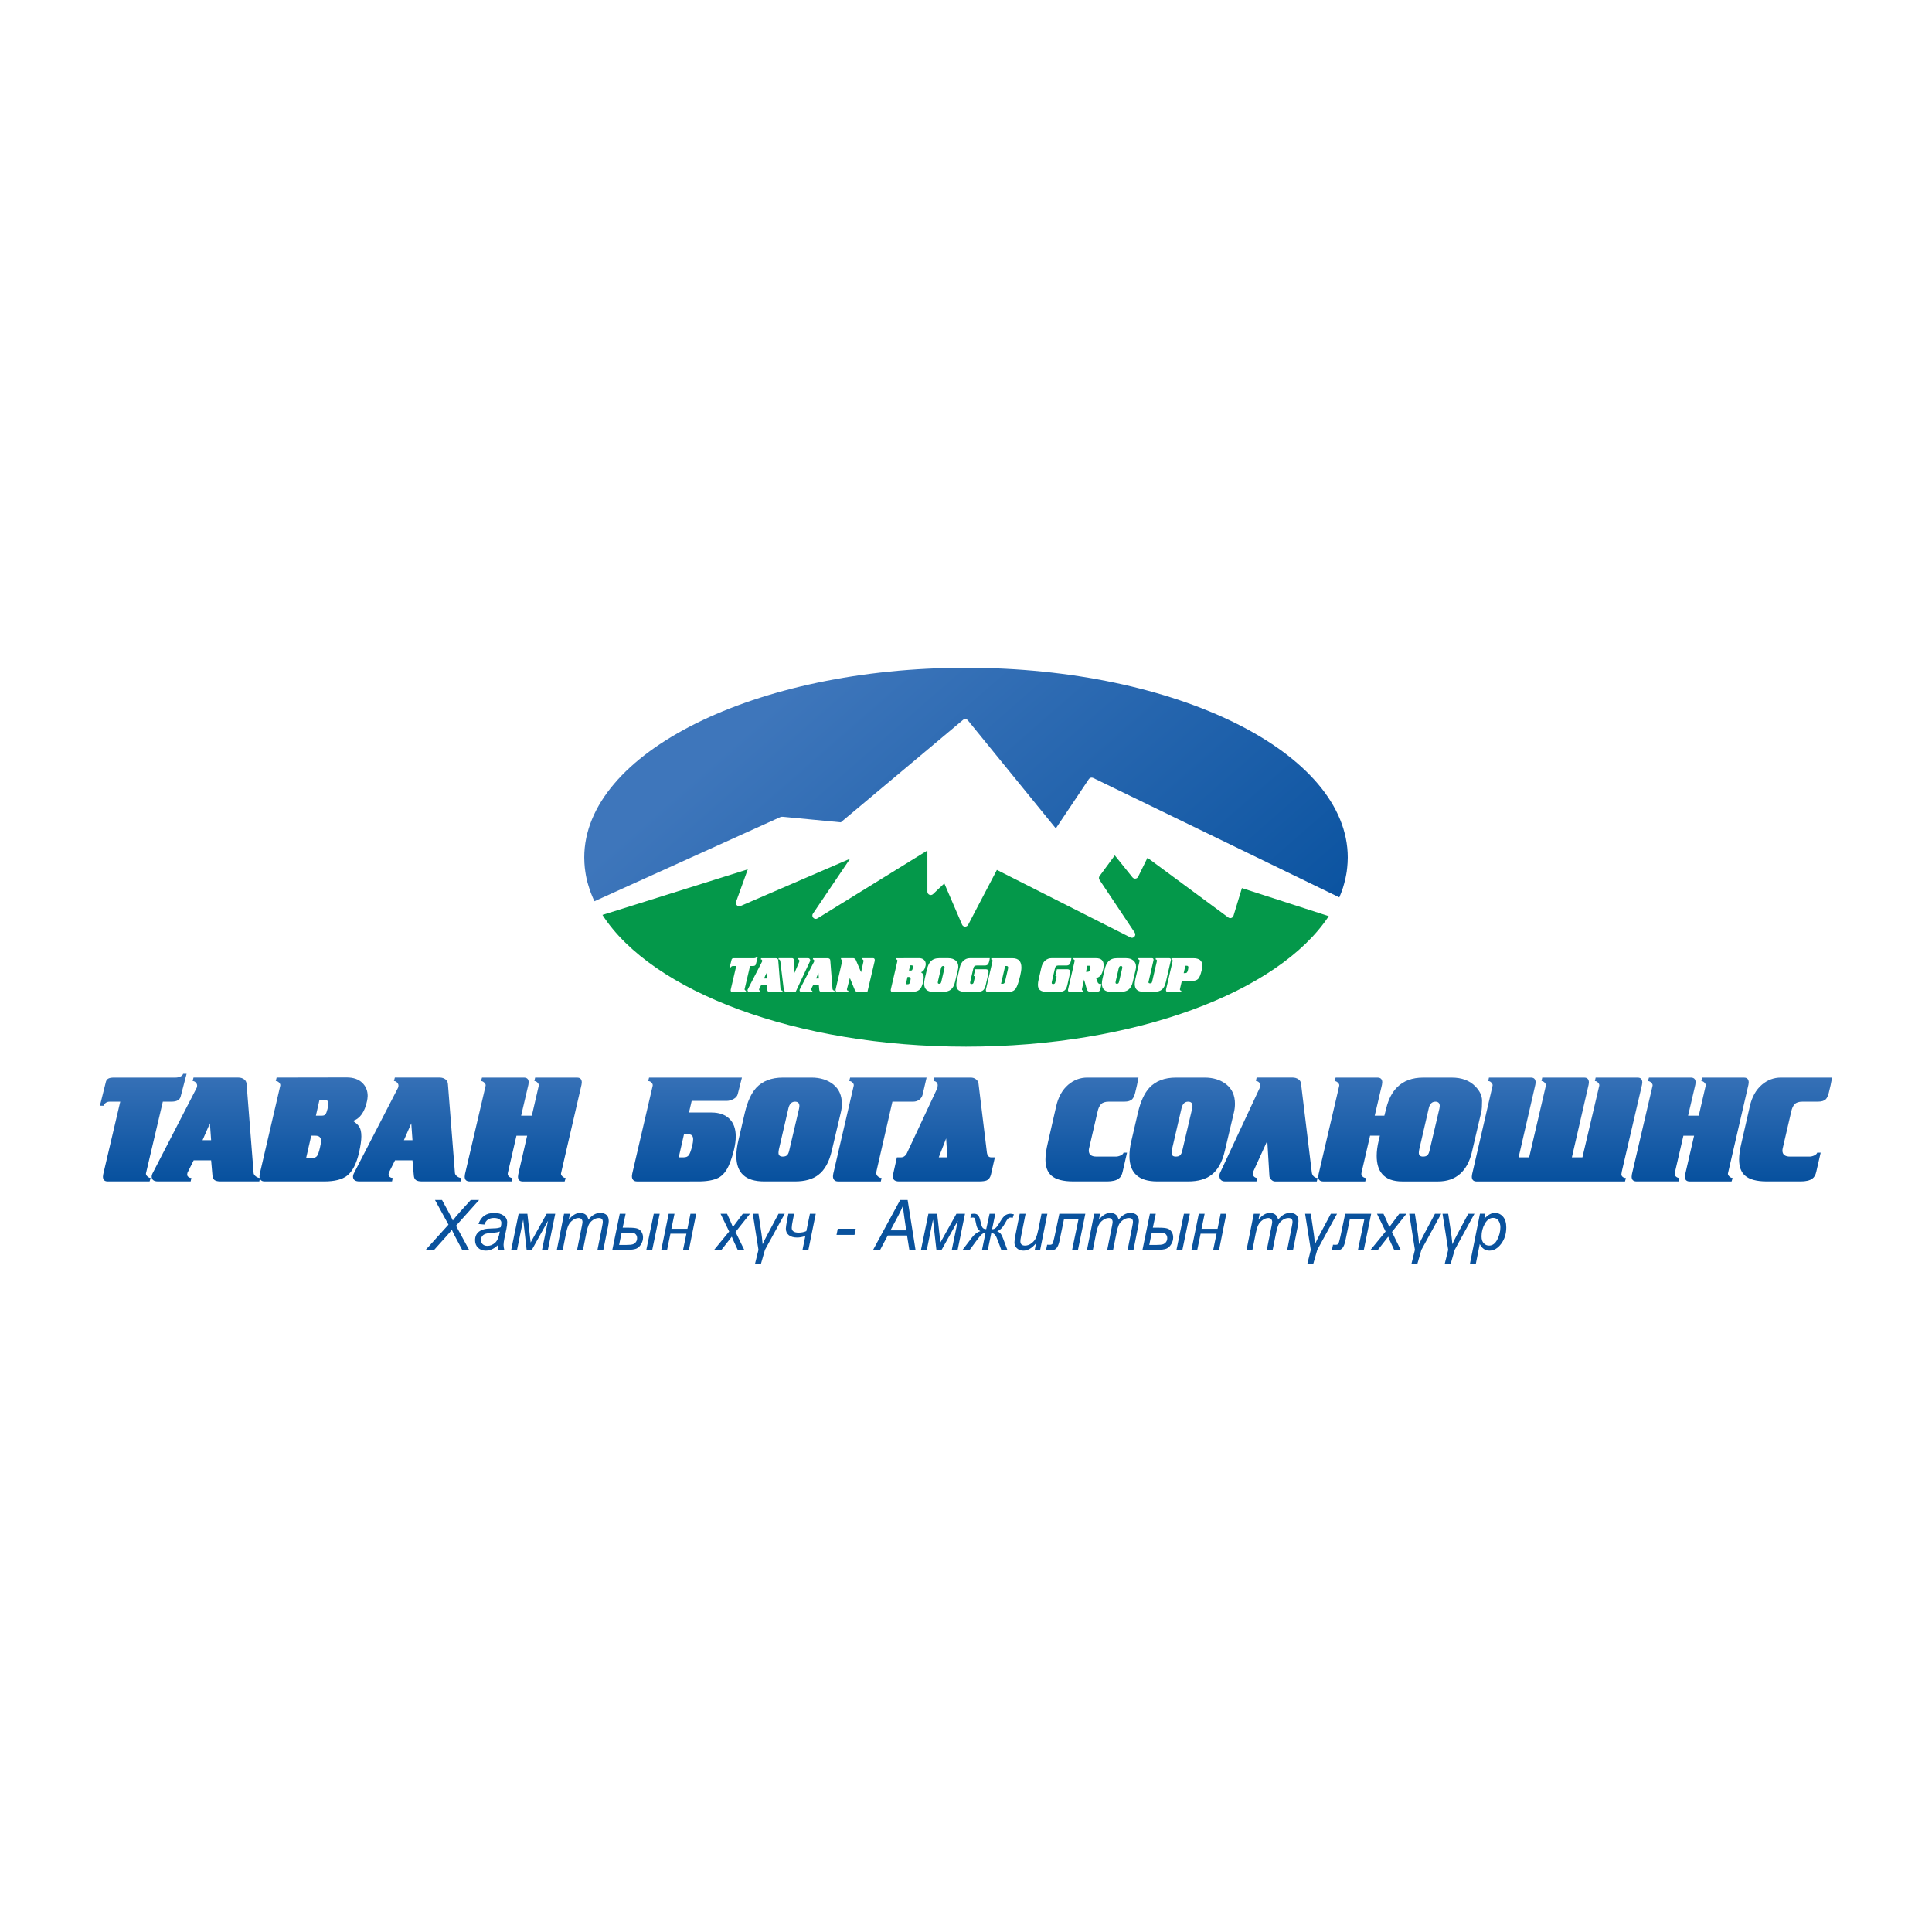 <?xml version="1.0" encoding="utf-8"?>
<!-- Generator: Adobe Illustrator 26.5.0, SVG Export Plug-In . SVG Version: 6.00 Build 0)  -->
<svg version="1.1" id="Layer_1" xmlns="http://www.w3.org/2000/svg" xmlns:xlink="http://www.w3.org/1999/xlink" x="0px" y="0px"
	 viewBox="0 0 1080 1080" style="enable-background:new 0 0 1080 1080;" xml:space="preserve">
<style type="text/css">
	.st0{fill-rule:evenodd;clip-rule:evenodd;}
	.st1{fill:#ED1C24;}
	.st2{fill:#E1251B;}
	.st3{fill-rule:evenodd;clip-rule:evenodd;fill:#16397B;}
	.st4{fill:#EE2745;}
	
		.st5{clip-path:url(#SVGID_00000099637690353725838200000013046236169152344234_);fill:url(#SVGID_00000050635585099060476090000016327130394360160925_);}
	
		.st6{clip-path:url(#SVGID_00000085227887595877419970000017532575208002619293_);fill:url(#SVGID_00000157267762774781411360000001587640112808365455_);}
	
		.st7{clip-path:url(#SVGID_00000074439104848290121080000016528452725735808176_);fill:url(#SVGID_00000178901873097217466270000015654805279274806428_);}
	
		.st8{clip-path:url(#SVGID_00000069399575555105520770000009005589419591139498_);fill:url(#SVGID_00000154392122202288671100000012941547018991933598_);}
	.st9{fill:#424243;}
	
		.st10{clip-path:url(#SVGID_00000030468931777481559760000005918610803937945003_);fill:url(#SVGID_00000093167940689018484800000011741818259035148425_);}
	.st11{fill:#FFFFFF;}
	
		.st12{clip-path:url(#SVGID_00000161629606979886855770000015574987106099711634_);fill:url(#SVGID_00000064313260887621211420000005132963611257532854_);}
	
		.st13{clip-path:url(#SVGID_00000167381351856093249820000013726872862023267216_);fill:url(#SVGID_00000105415094356840662680000000583955187230240169_);}
	
		.st14{clip-path:url(#SVGID_00000111187453307616513290000018143965405482464150_);fill:url(#SVGID_00000168101553821916434390000007841872931142271362_);}
	
		.st15{clip-path:url(#SVGID_00000130611441692012237040000005658512490777080451_);fill:url(#SVGID_00000060748569577324676130000012978350325980074680_);}
	
		.st16{clip-path:url(#SVGID_00000152961423109782790950000002310341260018238116_);fill:url(#SVGID_00000132060344703215140290000007205010741816949182_);}
	
		.st17{clip-path:url(#SVGID_00000001655525929080636790000008006386132726028947_);fill:url(#SVGID_00000101797730583562210350000004485788789259170719_);}
	
		.st18{clip-path:url(#SVGID_00000177456203713303792440000009341299068408204675_);fill:url(#SVGID_00000108289226330688516440000011512509416578177165_);}
	.st19{fill-rule:evenodd;clip-rule:evenodd;fill:#C8202F;}
	.st20{fill-rule:evenodd;clip-rule:evenodd;fill:#FFFFFF;}
	.st21{fill-rule:evenodd;clip-rule:evenodd;fill:#F98238;}
	.st22{filter:url(#Adobe_OpacityMaskFilter);}
	.st23{fill:url(#SVGID_00000090978865257271869480000010292913562192884352_);}
	.st24{mask:url(#SVGID_00000183235552819092565400000009523634282233827508_);fill-rule:evenodd;clip-rule:evenodd;fill:#ED1C24;}
	.st25{fill-rule:evenodd;clip-rule:evenodd;fill:#F5333F;}
	.st26{fill-rule:evenodd;clip-rule:evenodd;fill:#ED1C24;}
	.st27{fill-rule:evenodd;clip-rule:evenodd;fill:#F9A46E;}
	.st28{fill-rule:evenodd;clip-rule:evenodd;fill:#F47B26;}
	.st29{fill-rule:evenodd;clip-rule:evenodd;fill:#EB5433;}
	.st30{fill:#1A3282;}
	.st31{fill-rule:evenodd;clip-rule:evenodd;fill:#1A3282;}
	.st32{fill-rule:evenodd;clip-rule:evenodd;fill:#9D9FA2;}
	.st33{fill-rule:evenodd;clip-rule:evenodd;fill:#000303;}
	.st34{fill:#64003D;}
	.st35{fill:#536270;}
	.st36{fill-rule:evenodd;clip-rule:evenodd;fill:#64003D;}
	.st37{fill-rule:evenodd;clip-rule:evenodd;fill:#536270;}
	.st38{fill-rule:evenodd;clip-rule:evenodd;fill:#1A3382;}
	.st39{fill-rule:evenodd;clip-rule:evenodd;fill:#29387E;}
	.st40{fill-rule:evenodd;clip-rule:evenodd;fill:#F37021;}
	.st41{fill-rule:evenodd;clip-rule:evenodd;fill:#005C32;}
	.st42{fill-rule:evenodd;clip-rule:evenodd;fill:#D2AB67;}
	
		.st43{clip-path:url(#SVGID_00000064313890173018709680000006050646518782062473_);fill:url(#SVGID_00000071526762804373149480000006940353351020734364_);}
	
		.st44{clip-path:url(#SVGID_00000139292420764590804870000002075610278172827570_);fill:url(#SVGID_00000150814015131953873050000016246544608934678152_);}
	
		.st45{clip-path:url(#SVGID_00000119795948811796500560000004891740742172838036_);fill:url(#SVGID_00000059311184946149824400000013486594699554681014_);}
	.st46{fill-rule:evenodd;clip-rule:evenodd;fill:#00AEEF;}
	.st47{fill-rule:evenodd;clip-rule:evenodd;fill:#EC008C;}
	.st48{fill-rule:evenodd;clip-rule:evenodd;fill:#FFF200;}
	.st49{fill:#A7AAAC;}
	.st50{fill-rule:evenodd;clip-rule:evenodd;fill:#5C5B5B;}
	.st51{fill:#9D9D9F;}
	.st52{fill:#F04D23;}
	.st53{fill-rule:evenodd;clip-rule:evenodd;fill:#2E3192;}
	.st54{fill-rule:evenodd;clip-rule:evenodd;fill:#C4312D;}
	.st55{fill:#552715;}
	.st56{fill:#010101;}
	.st57{fill:#E31E2E;}
	.st58{fill:url(#SVGID_00000067201428564023083820000014530349031902964372_);}
	.st59{fill:url(#SVGID_00000004547421227107360190000017496050599003989173_);}
	.st60{clip-path:url(#SVGID_00000183968150165547311050000015638924901694728855_);}
	.st61{clip-path:url(#SVGID_00000140005069102380140230000015111694430514181782_);}
	.st62{clip-path:url(#SVGID_00000052068044483047393670000008995576116609075850_);}
	.st63{clip-path:url(#SVGID_00000071542603800564872180000011140178575371714946_);}
	.st64{clip-path:url(#SVGID_00000006673629595618168850000010286966316221288592_);}
	.st65{clip-path:url(#SVGID_00000134943438530150316760000005071212301142656391_);}
	.st66{clip-path:url(#SVGID_00000057112257920803886800000000024281473323290271_);}
	.st67{clip-path:url(#SVGID_00000067925423524803414710000012108811264295318968_);}
	.st68{clip-path:url(#SVGID_00000115504141911446210320000018290200753349939859_);}
	.st69{clip-path:url(#SVGID_00000175306713293608588970000010387475130405718660_);}
	.st70{clip-path:url(#SVGID_00000121983893934152191240000006970967518284230300_);}
	.st71{fill:#2650A1;}
	.st72{fill:url(#SVGID_00000132785086019940929180000017244762465419622531_);}
	.st73{fill:#FEFEFE;}
	.st74{fill:#FDFDFD;}
	.st75{fill:#FCFCFC;}
	.st76{fill:#FBFBFB;}
	.st77{fill:#FAFAFA;}
	.st78{fill:#F9F9F9;}
	.st79{fill:#F8F8F8;}
	.st80{fill:#F7F7F7;}
	.st81{fill:#F6F6F6;}
	.st82{fill:#F5F5F5;}
	.st83{fill:#F4F4F4;}
	.st84{fill:#F3F3F3;}
	.st85{fill:#F2F2F2;}
	.st86{fill:#F1F1F1;}
	.st87{fill:#F0F0F0;}
	.st88{fill:#EFEFEF;}
	.st89{fill:#EEEEEE;}
	.st90{fill:#EDEDED;}
	.st91{fill:#ECECEC;}
	.st92{fill:#EBEBEB;}
	.st93{fill:#EAEAEA;}
	.st94{fill:#E9E9E9;}
	.st95{fill:#E8E8E8;}
	.st96{fill:#E7E7E7;}
	.st97{fill:#E6E6E6;}
	.st98{fill:#E5E5E5;}
	.st99{fill:#E4E4E4;}
	.st100{fill:#E3E3E3;}
	.st101{fill:#E2E2E2;}
	.st102{fill:#E1E1E1;}
	.st103{fill:#E0E0E0;}
	.st104{fill:#DFDFDF;}
	.st105{fill:#DEDEDE;}
	.st106{fill:#DDDDDD;}
	.st107{fill:#DCDCDC;}
	.st108{fill:#DBDBDB;}
	.st109{fill:#DADADA;}
	.st110{fill:#D9D9D9;}
	.st111{fill:#D92231;}
	.st112{fill:url(#SVGID_00000092436110378408336710000006357595169469857422_);}
	.st113{fill:url(#SVGID_00000089572015750032592030000003828058120787820172_);}
	.st114{opacity:0.8;}
	.st115{fill:url(#SVGID_00000003101776890982796560000011343815571362254984_);}
	.st116{fill:url(#SVGID_00000078012573925969152660000002969160605998148015_);}
	.st117{fill-rule:evenodd;clip-rule:evenodd;fill:#010101;}
	.st118{fill:#80A845;}
	.st119{fill-rule:evenodd;clip-rule:evenodd;fill:#80A845;}
	.st120{fill:url(#SVGID_00000181797143521909516930000011775833392634195882_);}
	.st121{fill-rule:evenodd;clip-rule:evenodd;fill:#04984A;}
	.st122{fill-rule:evenodd;clip-rule:evenodd;fill:url(#SVGID_00000119833844148414917750000007059959457840865420_);}
	.st123{fill:url(#SVGID_00000088816074120456771250000015706162538906958997_);}
	.st124{fill:url(#SVGID_00000062151253171846890270000006562874984937963155_);}
	.st125{fill:url(#SVGID_00000074406625144384399450000008526472100396002947_);}
	.st126{fill:url(#SVGID_00000022532843996617372200000018441647380473564572_);}
	.st127{fill:url(#SVGID_00000020359442510975285980000016944499111127701403_);}
	.st128{fill:url(#SVGID_00000041289059643857849950000001068920218454441643_);}
	.st129{fill:url(#SVGID_00000008118759670642933130000005037343306759772836_);}
	.st130{fill:url(#SVGID_00000057841397443510526160000004548004142538385800_);}
	.st131{fill:url(#SVGID_00000098900440347370521830000007004436217499959724_);}
	.st132{fill:url(#SVGID_00000055701439894413164430000001608367231161564324_);}
	.st133{fill:url(#SVGID_00000147182530963140897390000014056071867354108841_);}
	.st134{fill:url(#SVGID_00000163042507934826362540000011278671819717476280_);}
	.st135{fill:url(#SVGID_00000089551261989684135220000016435246340063782841_);}
	.st136{fill:url(#SVGID_00000048496824953686694220000016450876092339113357_);}
	.st137{fill-rule:evenodd;clip-rule:evenodd;fill:url(#SVGID_00000071560971087444228130000006460563059213494685_);}
	.st138{fill:#0A529D;}
	.st139{fill:url(#SVGID_00000134959468100017226610000005234679723440049066_);}
	.st140{fill:url(#SVGID_00000151525700060450958330000018057278138731382402_);}
	.st141{fill:url(#SVGID_00000182506849636838610180000007799454996851286684_);}
	.st142{fill:url(#SVGID_00000041267384026010267380000010900214132219949758_);}
	.st143{fill:url(#SVGID_00000143601030341036162550000006692138743298936995_);}
	.st144{fill:url(#SVGID_00000153682546374655860620000004067605471166424736_);}
	.st145{fill:url(#SVGID_00000044891406388531999300000010118183729029940610_);}
	.st146{fill:url(#SVGID_00000006673199173263179900000002217569559152275599_);}
	.st147{fill:url(#SVGID_00000066498077471430226820000014092224907615123597_);}
	.st148{fill:url(#SVGID_00000028305756751507028190000005013020167619244217_);}
	.st149{fill:url(#SVGID_00000080207579259176852610000006690511882721964445_);}
	.st150{fill:url(#SVGID_00000011011840047196477870000006044430031634309818_);}
	.st151{fill-rule:evenodd;clip-rule:evenodd;fill:url(#SVGID_00000142154660201050793620000008822676615867116176_);}
	.st152{fill:url(#SVGID_00000100363523731250382820000013540831488088620197_);}
	.st153{fill:url(#SVGID_00000078036449378467615220000002738290817574336667_);}
	.st154{fill:url(#SVGID_00000042714556525393068910000014364131116934197673_);}
	.st155{fill:url(#SVGID_00000008862476659974794980000013711178127841618352_);}
	.st156{fill:url(#SVGID_00000152963322997472734210000014282542757488991909_);}
	.st157{fill:url(#SVGID_00000114787389586091653790000004379765447003944322_);}
	.st158{fill:url(#SVGID_00000152250008278561765930000001967018592041464982_);}
	.st159{fill:url(#SVGID_00000100352102170806849670000001337966800837555616_);}
	.st160{fill:url(#SVGID_00000176738528941491325340000010802313408411428750_);}
	.st161{fill:url(#SVGID_00000086677130431909234710000017356494382803474354_);}
	.st162{fill:url(#SVGID_00000004534928753997918350000012556763589139052454_);}
	.st163{fill:url(#SVGID_00000093861143491458651660000003110197262275270273_);}
	.st164{fill:url(#SVGID_00000054949395112970100700000013420815643625447318_);}
	.st165{fill:url(#SVGID_00000075149060249063810670000000416945104685450409_);}
	.st166{fill:url(#SVGID_00000123421633851523028730000013205919384069748622_);}
	.st167{fill:url(#SVGID_00000128461135817685202200000005026049478660252590_);}
	.st168{fill:url(#SVGID_00000132791995235603097740000016873565456865569439_);}
	.st169{fill-rule:evenodd;clip-rule:evenodd;fill:url(#SVGID_00000128471501511047619740000012877688806138914985_);}
	.st170{fill:url(#SVGID_00000003105748641412466320000001929089230458946733_);}
	.st171{fill:url(#SVGID_00000006698244216229104590000014408788969758828472_);}
	.st172{fill:url(#SVGID_00000181786076062542093000000009384939924108674445_);}
	.st173{fill:url(#SVGID_00000170237402496413742510000008198664221913768576_);}
	.st174{fill:url(#SVGID_00000000930362071686455590000016511797764634412436_);}
	.st175{fill:url(#SVGID_00000078046374463920509890000004426368541617450651_);}
	.st176{fill:url(#SVGID_00000129180454382355721720000002873944374801949067_);}
	.st177{fill:url(#SVGID_00000132805083511213927930000000263085070231022001_);}
	.st178{fill:url(#SVGID_00000059274799480568825880000015078748385245669039_);}
	.st179{fill:url(#SVGID_00000060716497415388543230000015504091109245921153_);}
	.st180{fill:url(#SVGID_00000148622292425485025060000001830387503818288529_);}
	.st181{fill:url(#SVGID_00000182524169548601601970000000686107332588549282_);}
	.st182{fill:url(#SVGID_00000170279516107999194260000013420370112981666223_);}
	.st183{fill:url(#SVGID_00000009566153190256344060000016705824863697589183_);}
	.st184{fill-rule:evenodd;clip-rule:evenodd;fill:url(#SVGID_00000106105352032600584770000000138104136681221284_);}
	.st185{fill:url(#SVGID_00000105426590629878731970000001993101112474665659_);}
	.st186{fill:url(#SVGID_00000052801952345218082810000013327944366229539985_);}
	.st187{fill:url(#SVGID_00000152222350291463962590000003495795977395384479_);}
	.st188{fill:url(#SVGID_00000066511744675016517900000004155026530392056976_);}
	.st189{fill:url(#SVGID_00000051348445432587808050000008871687479458180498_);}
	.st190{fill:url(#SVGID_00000171717490587469648850000015503199948149689771_);}
	.st191{fill:url(#SVGID_00000015319835695979345750000012849425203990571168_);}
	.st192{fill:url(#SVGID_00000074429314668539097440000000195490770507237248_);}
	.st193{fill:url(#SVGID_00000021117254707790488700000017655411067979850901_);}
	.st194{fill:url(#SVGID_00000034769990415758358340000004528943971192952974_);}
	.st195{fill:url(#SVGID_00000091719050452632468390000015167705229444054712_);}
	.st196{fill:url(#SVGID_00000148641178190795017830000017566243224949206939_);}
	.st197{fill:url(#SVGID_00000006674049675612118950000003465852176359709620_);}
	.st198{fill:url(#SVGID_00000036972991144584663210000012199844613573699740_);}
	.st199{fill:url(#SVGID_00000132808384763422678600000018191955243913534131_);}
	.st200{fill:url(#SVGID_00000091726745076449243240000009675103479995982502_);}
	.st201{fill:url(#SVGID_00000006674563202000786480000010607663792568462989_);}
	.st202{fill:url(#SVGID_00000057857447673694825280000006970966764533880975_);}
	.st203{fill:url(#SVGID_00000044159167611854634110000003005238407446522540_);}
	.st204{fill-rule:evenodd;clip-rule:evenodd;fill:url(#SVGID_00000036244035800198709060000010469836932675586200_);}
	.st205{fill:url(#SVGID_00000126285607061364251950000014136180979229117062_);}
	.st206{fill:url(#SVGID_00000018208243112810208100000013137232829954507692_);}
	.st207{fill:url(#SVGID_00000037679095738848851840000013610616003731133607_);}
	.st208{fill:url(#SVGID_00000054229540416597581790000012326224060303837315_);}
	.st209{fill:url(#SVGID_00000067950861946411919590000017327055068355872953_);}
	.st210{fill:url(#SVGID_00000000202319035878274000000015155231351083692439_);}
	.st211{fill:url(#SVGID_00000019662130857046396660000013824638153326202290_);}
	.st212{fill:url(#SVGID_00000170249137768470110550000005669772273721415302_);}
	.st213{fill:url(#SVGID_00000148661472601664692220000001358594297671529907_);}
	.st214{fill:url(#SVGID_00000102517110262533122740000001565423712074348475_);}
	.st215{fill:url(#SVGID_00000088104113892111842360000007346296063695746986_);}
	.st216{fill:url(#SVGID_00000158000310028363671750000004700092638265835175_);}
	.st217{fill:url(#SVGID_00000127015486105989468250000016644098703055238844_);}
	.st218{fill:url(#SVGID_00000087406872304141268360000000329584277943614109_);}
	.st219{fill:url(#SVGID_00000180340478996061504420000000830030859666818481_);}
	.st220{fill:url(#SVGID_00000084499616859001341430000000007522371459920566_);}
	.st221{fill-rule:evenodd;clip-rule:evenodd;fill:url(#SVGID_00000035493685109095531230000014625916989973879987_);}
	.st222{fill:url(#SVGID_00000034795355902624321430000000124884592061876872_);}
	.st223{fill:url(#SVGID_00000055668738302438368210000001065342155346892709_);}
	.st224{fill:url(#SVGID_00000065776660871503626130000009316570716279435688_);}
	.st225{fill:url(#SVGID_00000099648294303009387690000010752992115110727306_);}
	.st226{fill:url(#SVGID_00000109709481838463905260000010258566757977430198_);}
	.st227{fill:url(#SVGID_00000106868527394391094730000009941276594487120822_);}
	.st228{fill:url(#SVGID_00000178165000969312287540000001846375064847743648_);}
	.st229{fill:url(#SVGID_00000033363526719717347820000011916703073284257467_);}
	.st230{fill:url(#SVGID_00000154403439197338573220000009618450125731921588_);}
	.st231{fill:url(#SVGID_00000170247839935913366400000005656051966774602651_);}
	.st232{fill:url(#SVGID_00000136392479620115053650000001860975294472709040_);}
	.st233{fill:url(#SVGID_00000091727079929674359190000003341817252576633527_);}
	.st234{fill:url(#SVGID_00000147222207875301061820000013780729367535789187_);}
	.st235{fill:url(#SVGID_00000031923810990255909570000016602081870066891702_);}
	.st236{fill:url(#SVGID_00000120534859026623672190000012256451653923019925_);}
	.st237{fill-rule:evenodd;clip-rule:evenodd;fill:url(#SVGID_00000002352212112414869760000001055169019138529676_);}
	.st238{fill:url(#SVGID_00000107578808099968824000000017852649097007020960_);}
	.st239{fill:url(#SVGID_00000183243971063674629660000006328050300847986597_);}
	.st240{fill:url(#SVGID_00000096055580970457852320000006085105838223341444_);}
	.st241{fill:url(#SVGID_00000100345539120597016180000005606600295504036996_);}
	.st242{fill:url(#SVGID_00000057141271455390107080000006295208946028864698_);}
	.st243{fill:url(#SVGID_00000116938714785118703160000017429757110052674741_);}
	.st244{fill:url(#SVGID_00000043449656305371971760000010884660548471885730_);}
	.st245{fill:url(#SVGID_00000057853260345728136520000007965943912064016529_);}
	.st246{fill:url(#SVGID_00000045618680455905922900000015171228638499900818_);}
	.st247{fill:url(#SVGID_00000163785514030816489510000005820781703314064557_);}
	.st248{fill:url(#SVGID_00000032624576929957187510000007909846632865825197_);}
	.st249{fill:url(#SVGID_00000060710768910181956360000001546720445498494346_);}
	.st250{fill:url(#SVGID_00000035517583194919228980000016497496968666756023_);}
	.st251{fill:url(#SVGID_00000120521663460348870410000018095728711024820873_);}
	.st252{fill:url(#SVGID_00000122715240383702193050000004331539642914618037_);}
	.st253{fill-rule:evenodd;clip-rule:evenodd;fill:url(#SVGID_00000030468291677353243540000012031154760109604279_);}
	.st254{fill:url(#SVGID_00000181062182424778180820000014376160939939777158_);}
	.st255{fill:url(#SVGID_00000041994326040183042280000003254135211156466573_);}
	.st256{fill:url(#SVGID_00000133490196401018199730000008467583654319363981_);}
	.st257{fill:url(#SVGID_00000139295789792565922660000011850946999232976295_);}
	.st258{fill:url(#SVGID_00000098198083943760205010000015301008439561148570_);}
	.st259{fill:url(#SVGID_00000143602724662641188770000013619542437985092493_);}
	.st260{fill:url(#SVGID_00000131351246898307758080000006390399828248004238_);}
	.st261{fill:url(#SVGID_00000166671532987014704430000000024754350020620951_);}
	.st262{fill:url(#SVGID_00000000920063371755535890000013412046756412244615_);}
	.st263{fill:url(#SVGID_00000139258562082288778520000008078499071739704243_);}
	.st264{fill:url(#SVGID_00000003105841244911172560000013374516399541642424_);}
	.st265{fill:url(#SVGID_00000150081016609976908030000010526711528330163346_);}
	.st266{fill:url(#SVGID_00000079470768695016274780000015224412422531144323_);}
	.st267{fill:url(#SVGID_00000150790177969141399920000005594693259988900250_);}
	.st268{fill:url(#SVGID_00000155137309009364962170000010453652154742197149_);}
	.st269{fill-rule:evenodd;clip-rule:evenodd;fill:url(#SVGID_00000117660914812467882460000014754027216590197641_);}
	.st270{fill:url(#SVGID_00000069358511705767230630000013860032016863100303_);}
	.st271{fill:url(#SVGID_00000076594415274318346590000008974723910164683915_);}
	.st272{fill:url(#SVGID_00000179648458984573566190000003781027462347548088_);}
	.st273{fill:url(#SVGID_00000112599527504288669230000006290984332089335230_);}
	.st274{fill:url(#SVGID_00000122704166611444468850000011810817261311571616_);}
	.st275{fill:url(#SVGID_00000066514539728825038690000000037259857812330154_);}
	.st276{fill:url(#SVGID_00000119828302002003376860000017306311711100158373_);}
	.st277{fill:url(#SVGID_00000010301141669044210450000005738970697205558916_);}
	.st278{fill:url(#SVGID_00000117639950354765763750000013070610034738874035_);}
	.st279{fill:url(#SVGID_00000091724423450331755120000004794188162125452220_);}
	.st280{fill:url(#SVGID_00000119808533834187964540000002084223411542476187_);}
	.st281{fill:url(#SVGID_00000133531044493979471370000006687941587003558568_);}
	.st282{fill:url(#SVGID_00000146493409444080827460000008203369361289612683_);}
	.st283{fill:url(#SVGID_00000057117670004087787520000006948496453335002507_);}
	.st284{fill:url(#SVGID_00000080926519936225915170000010408280958460652980_);}
	.st285{fill-rule:evenodd;clip-rule:evenodd;fill:url(#SVGID_00000055672558311281129280000003683304589243720874_);}
	.st286{fill:url(#SVGID_00000058591312043479511650000016326635307715187855_);}
	.st287{fill:url(#SVGID_00000046320581989792115130000008474363071259194043_);}
	.st288{fill:url(#SVGID_00000067196521020557197920000004678225948922626201_);}
	.st289{fill:url(#SVGID_00000037653311327211096110000001225439859234358963_);}
	.st290{fill:url(#SVGID_00000100346594347900525530000012610563282495661215_);}
	.st291{fill:url(#SVGID_00000125586007212273819250000010721841840253683596_);}
	.st292{fill:url(#SVGID_00000003100508574630903510000012345811236565350809_);}
	.st293{fill:url(#SVGID_00000047026387519815356500000002245675089692101552_);}
	.st294{fill:url(#SVGID_00000100367269426930723510000004576877186046754207_);}
	.st295{fill:url(#SVGID_00000183213241844949106380000008094474915867286970_);}
	.st296{fill:url(#SVGID_00000107574045135798269990000004387478571988957361_);}
	.st297{fill:url(#SVGID_00000008122608675375857790000002700260308787594384_);}
	.st298{fill:url(#SVGID_00000012440172546889682530000008433962169896467378_);}
	.st299{fill:url(#SVGID_00000137830902821661482260000017332940395814205115_);}
	.st300{fill:url(#SVGID_00000054231174087864100310000014476828520299774383_);}
	.st301{fill:url(#SVGID_00000107550441147719730860000001582620918931806366_);}
	.st302{fill:url(#SVGID_00000038408197781849886570000015020067361621515679_);}
	.st303{fill:url(#SVGID_00000143580295756424030970000011895339245554615936_);}
	.st304{fill-rule:evenodd;clip-rule:evenodd;fill:url(#SVGID_00000076604165111056410840000015431761913127853217_);}
	.st305{fill:url(#SVGID_00000040558030487325778160000001374876757278086068_);}
	.st306{fill:url(#SVGID_00000132059364509525490040000015645142020836219030_);}
	.st307{fill:url(#SVGID_00000101104770060159823330000011537879046788712891_);}
	.st308{fill:url(#SVGID_00000154400152098936085920000015759798966125538449_);}
	.st309{fill:url(#SVGID_00000154414602433286178510000007124675489700583823_);}
	.st310{fill:url(#SVGID_00000094610379395354179170000000513736511778950846_);}
	.st311{fill:url(#SVGID_00000095308157961769393360000006186040156233409460_);}
	.st312{fill:url(#SVGID_00000168088610507203255810000009912409414242072462_);}
	.st313{fill:url(#SVGID_00000087402295016010917230000007538029904901170582_);}
	.st314{fill:url(#SVGID_00000021835527234855961150000008732756516224940679_);}
	.st315{fill:url(#SVGID_00000049906082808461899330000004838713717240617890_);}
	.st316{fill:url(#SVGID_00000039113244899069883440000013921325567822383769_);}
	.st317{fill:url(#SVGID_00000164479894475435439580000017205161069127680417_);}
	.st318{fill:url(#SVGID_00000116194079176877066980000009655991459613809084_);}
	.st319{fill:url(#SVGID_00000135663180913243948910000009988673729755947426_);}
	.st320{fill:url(#SVGID_00000099654745242976560510000001670303205786460332_);}
	.st321{fill:url(#SVGID_00000051365760319839156120000014136238178017127585_);}
	.st322{fill:url(#SVGID_00000143611886886275291970000012637837704284492445_);}
	.st323{fill:url(#SVGID_00000066489415785705955780000003878997792017623719_);}
	.st324{fill:url(#SVGID_00000149380047552643392040000006568778203648216243_);}
	.st325{fill-rule:evenodd;clip-rule:evenodd;fill:url(#SVGID_00000091728847456483929820000004505367086689564809_);}
	.st326{fill:url(#SVGID_00000148636668072074102270000001634288744183172256_);}
	.st327{fill:url(#SVGID_00000016041715152774545990000016156618368655001492_);}
	.st328{fill:url(#SVGID_00000000940100196147782230000015393819658681618817_);}
	.st329{fill:url(#SVGID_00000069382912051489202960000009606514039426479494_);}
	.st330{fill:url(#SVGID_00000098927293182120146080000004616375210018243500_);}
	.st331{fill:url(#SVGID_00000033338410230235268370000009206373804573673638_);}
	.st332{fill:url(#SVGID_00000036953257877357723350000011323377988378655393_);}
	.st333{fill:url(#SVGID_00000119084961639663155320000018154387016501512077_);}
	.st334{fill:url(#SVGID_00000116950958664157473070000013553578353378360960_);}
	.st335{fill:url(#SVGID_00000163033426714598067880000000239195019256412800_);}
	.st336{fill:url(#SVGID_00000098221475978170631900000014235137173151687344_);}
	.st337{fill:url(#SVGID_00000143614141040686656500000005830077063048767920_);}
	.st338{fill:url(#SVGID_00000148648760336460575470000004947721279566169217_);}
	.st339{fill:url(#SVGID_00000005244327579293425230000014435499587327819932_);}
	.st340{fill:url(#SVGID_00000000914702344433601460000006298680265848433035_);}
	.st341{fill:url(#SVGID_00000056414872956869791980000016923691673703946648_);}
	.st342{fill-rule:evenodd;clip-rule:evenodd;fill:url(#SVGID_00000083788211606665281590000016448427545432876425_);}
	.st343{fill:url(#SVGID_00000029046620306597835910000002730094553312955268_);}
	.st344{fill:url(#SVGID_00000137844634047264240140000014135919910241298593_);}
	.st345{fill:url(#SVGID_00000018929721586561120260000007781366428384228488_);}
	.st346{fill:url(#SVGID_00000155832730389353343460000000842429932925145784_);}
	.st347{fill:url(#SVGID_00000183936332534441422900000016069952880200300728_);}
	.st348{fill:url(#SVGID_00000062173432750460652180000006381138811758602636_);}
	.st349{fill:url(#SVGID_00000180359264180420974290000003524048186490366898_);}
	.st350{fill:url(#SVGID_00000047751759948628899860000007801645979530032525_);}
	.st351{fill:url(#SVGID_00000008142122562626098450000001844477045429936554_);}
	.st352{fill:url(#SVGID_00000179646410583899128560000013634911696159705238_);}
	.st353{fill:url(#SVGID_00000103943424292001678580000000012713177988058266_);}
	.st354{fill:url(#SVGID_00000011005662810247325730000006378602632170115236_);}
	.st355{fill:url(#SVGID_00000031209291625509048570000000014026566613805729_);}
	.st356{fill:url(#SVGID_00000060741272291877080670000011508092345845824145_);}
	.st357{fill:url(#SVGID_00000059285852749032261770000000529298151093737876_);}
	.st358{fill:url(#SVGID_00000052098786379205962690000004222849537694965410_);}
	.st359{fill:url(#SVGID_00000048494590623620077420000014734982952525029806_);}
	.st360{fill:url(#SVGID_00000020394854735273733360000006409480046200486585_);}
	.st361{fill:url(#SVGID_00000031173641427273237400000014443921291343234956_);}
	.st362{fill:url(#SVGID_00000101803324769644797550000010592073395435479733_);}
	.st363{fill:#C1282D;}
	.st364{fill-rule:evenodd;clip-rule:evenodd;fill:url(#SVGID_00000114766311626592645360000008308716282884010938_);}
	.st365{fill:url(#SVGID_00000003802189309916150860000012298060901703033731_);}
	.st366{fill:url(#SVGID_00000173852909847198444930000018360056139093693072_);}
	.st367{fill:url(#SVGID_00000020385796225236939580000005697463656018430651_);}
	.st368{fill:url(#SVGID_00000056399282891223117340000012385686674754365104_);}
	.st369{fill:url(#SVGID_00000038403830196397712170000004178002598313273731_);}
	.st370{fill:url(#SVGID_00000145765872524397025700000016119813046751618696_);}
	.st371{fill:url(#SVGID_00000101812938117678859090000015506325368194184374_);}
	.st372{fill:url(#SVGID_00000148643559340756217830000016780429468391449011_);}
	.st373{fill:url(#SVGID_00000162325776495895116580000004267483125173199757_);}
	.st374{fill:url(#SVGID_00000080184317603740004190000008575866529446497159_);}
	.st375{fill:url(#SVGID_00000168817672076896800710000000529177738000707225_);}
	.st376{fill:url(#SVGID_00000114058239981784155150000013195366503273625755_);}
	.st377{fill:url(#SVGID_00000172436761913298203580000009907301145223398589_);}
	.st378{fill:url(#SVGID_00000169550605133668089800000002413396631471106729_);}
	.st379{fill:url(#SVGID_00000092427704941555927600000008918705161996734082_);}
	.st380{fill:url(#SVGID_00000065038105181517905890000013198098133757969085_);}
	.st381{fill-rule:evenodd;clip-rule:evenodd;fill:url(#SVGID_00000145046080999237162510000007669070709077830312_);}
	.st382{fill:url(#SVGID_00000167368237366253950620000017660055833081279884_);}
	.st383{fill:url(#SVGID_00000077283974828617334540000002119553352621128354_);}
	.st384{fill:url(#SVGID_00000074429840899473734350000018435660308498910115_);}
	.st385{fill:url(#SVGID_00000007410830521223736770000000698201526819499682_);}
	.st386{fill:url(#SVGID_00000011732742661324702690000009246136642481174427_);}
	.st387{fill:url(#SVGID_00000165232245283678381190000014714035348306468796_);}
	.st388{fill:url(#SVGID_00000002367474132389522390000006493517770948714373_);}
	.st389{fill:url(#SVGID_00000057865544784400423530000010842931383338074028_);}
	.st390{fill:url(#SVGID_00000111912846365053452310000015679867401909960836_);}
	.st391{fill:url(#SVGID_00000181047943395261832770000012018033026017538442_);}
	.st392{fill:url(#SVGID_00000083800879688375362010000001104588124441763493_);}
	.st393{fill:url(#SVGID_00000021800322082882819120000009524132182858155698_);}
	.st394{fill:url(#SVGID_00000039091924038928368510000000892554324506785155_);}
	.st395{fill:url(#SVGID_00000037672429464278608480000011445845330596533891_);}
	.st396{fill:url(#SVGID_00000127011013446042680540000009324143848241282185_);}
	.st397{fill:url(#SVGID_00000063628569937162490010000001383939562614739123_);}
	.st398{fill:url(#SVGID_00000099660573829160861290000017857549632286923682_);}
	.st399{fill:url(#SVGID_00000144332203857435359660000010708062902641246375_);}
	.st400{fill:url(#SVGID_00000005948134613355158830000006458078328397674419_);}
	.st401{fill:url(#SVGID_00000160875279677372101230000003422800294137680290_);}
</style>
<g>
	<g>
		<ellipse class="st11" cx="540" cy="479.19" rx="213.41" ry="105.89"/>
		<path class="st121" d="M742.77,512.17c-27.96,42.35-108.16,72.92-202.77,72.92c-95.14,0-175.69-30.9-203.23-73.64l2.09-0.65
			l9.82-3.07l69.33-21.76l-6.53,18.14c-0.55,1.53,1.01,3,2.51,2.35l61.21-26.43l-20.75,30.7c-1.14,1.66,0.82,3.72,2.54,2.64
			l61.43-37.94v23.03c0,1.63,1.96,2.48,3.16,1.34l6.3-5.97l9.92,23.03c0.62,1.44,2.64,1.53,3.39,0.13l16.08-30.7l74.65,37.75
			c1.7,0.88,3.46-1.11,2.38-2.71l-19.67-29.49c-0.46-0.65-0.42-1.53,0.07-2.15l8.48-11.52l9.89,12.3c0.88,1.08,2.54,0.88,3.16-0.36
			l5.22-10.6l45.19,33.38c1.04,0.75,2.54,0.26,2.9-0.98l4.7-15.46l48.35,15.63c0.03,0,0.07,0.03,0.07,0.03
			C742.7,512.13,742.74,512.13,742.77,512.17z"/>
		
			<linearGradient id="SVGID_00000151541844729438753210000005516145872658628996_" gradientUnits="userSpaceOnUse" x1="452.375" y1="377.158" x2="662.716" y2="617.429">
			<stop  offset="0" style="stop-color:#3E76BB"/>
			<stop  offset="1" style="stop-color:#06509E"/>
		</linearGradient>
		<path style="fill-rule:evenodd;clip-rule:evenodd;fill:url(#SVGID_00000151541844729438753210000005516145872658628996_);" d="
			M753.41,479.36c0,1.01-0.03,1.99-0.1,2.97c-0.03,0.85-0.1,1.66-0.2,2.48c-0.07,0.75-0.16,1.5-0.26,2.25
			c-0.07,0.52-0.16,1.04-0.26,1.57c-0.29,1.83-0.72,3.65-1.24,5.45c-0.16,0.65-0.36,1.31-0.55,1.93c-0.07,0.23-0.13,0.46-0.23,0.69
			c-0.26,0.82-0.55,1.63-0.85,2.41c-0.23,0.62-0.49,1.27-0.78,1.89c-0.07,0.2-0.16,0.42-0.26,0.62l-0.1-0.03l-0.07-0.03
			l-137.45-66.69c-0.85-0.39-1.86-0.13-2.38,0.65l-18.47,27.57l-49.2-60.46c-0.68-0.78-1.86-0.91-2.64-0.23l-68.35,57.29l-32.4-3.1
			c-0.52-0.07-1.04,0-1.53,0.23c-8.91,4.01-98.66,44.66-103.78,46.98c-0.23-0.42-0.42-0.82-0.59-1.24
			c-0.26-0.59-0.52-1.21-0.78-1.83c-0.52-1.24-1.01-2.51-1.4-3.75c-0.26-0.75-0.49-1.47-0.69-2.22c-0.75-2.41-1.27-4.86-1.63-7.34
			c-0.26-1.63-0.42-3.3-0.52-4.96c-0.07-1.01-0.1-2.06-0.1-3.1c0-58.56,95.53-106.07,213.41-106.07
			C657.88,373.3,753.41,420.8,753.41,479.36z"/>
		<g>
			<path class="st11" d="M421.6,535.64c0.29,0,0.57-0.06,0.84-0.18c0.27-0.12,0.44-0.29,0.52-0.5h0.63l-1.09,4.17
				c-0.18,0.58-0.72,0.87-1.61,0.87h-1.61l-3.05,12.96c-0.04,0.18,0.04,0.37,0.24,0.56c0.2,0.19,0.4,0.29,0.6,0.29l-0.19,0.63h-7.57
				c-0.58,0-0.87-0.29-0.87-0.87c0-0.07,0.02-0.22,0.05-0.43l3.08-13.13h-1.88c-0.29,0-0.53,0.07-0.72,0.2
				c-0.19,0.14-0.32,0.31-0.4,0.53h-0.68l1.09-4.36c0.07-0.25,0.22-0.44,0.43-0.56c0.22-0.12,0.56-0.18,1.04-0.18H421.6z"/>
			<path class="st11" d="M430.35,554.43c-0.47,0-0.82-0.08-1.05-0.23c-0.23-0.15-0.36-0.42-0.4-0.8l-0.25-2.78h-3.16l-1.12,2.23
				c-0.02,0.05-0.03,0.1-0.03,0.14c0,0.04-0.01,0.11-0.03,0.22c0,0.16,0.08,0.3,0.23,0.42c0.15,0.12,0.33,0.18,0.53,0.18l-0.14,0.63
				h-5.91c-0.76,0-1.14-0.3-1.14-0.9c0-0.16,0.04-0.34,0.14-0.52l8.01-15.52c0.05-0.11,0.08-0.25,0.08-0.41
				c0-0.2-0.09-0.39-0.26-0.56s-0.36-0.26-0.56-0.26l0.16-0.63h8.12c0.42,0,0.77,0.11,1.06,0.34c0.29,0.23,0.43,0.55,0.43,0.97
				l1.25,15.9c0,0.24,0.13,0.45,0.38,0.65c0.25,0.2,0.52,0.3,0.79,0.3l-0.14,0.63H430.35z M427.11,546.96h1.55l-0.22-3.05
				L427.11,546.96z"/>
			<path class="st11" d="M436.2,537.32c-0.04-0.33-0.16-0.58-0.37-0.78c-0.21-0.19-0.44-0.29-0.69-0.29l0.14-0.63h7.6
				c0.24,0,0.46,0.12,0.68,0.36c0.22,0.24,0.33,0.49,0.33,0.76l0.22,7.14l2.67-6.24l0.11-0.43c0-0.22-0.08-0.43-0.23-0.64
				c-0.15-0.21-0.33-0.31-0.53-0.31l0.14-0.63h5.53c0.33,0,0.59,0.12,0.8,0.37c0.21,0.25,0.31,0.5,0.31,0.78l-0.11,0.54l-8.01,17.1
				h-5.09c-0.42,0-0.76-0.09-1.04-0.27c-0.27-0.18-0.44-0.43-0.49-0.73L436.2,537.32z"/>
			<path class="st11" d="M459.43,554.43c-0.47,0-0.82-0.08-1.05-0.23c-0.23-0.15-0.36-0.42-0.4-0.8l-0.25-2.78h-3.16l-1.12,2.23
				c-0.02,0.05-0.03,0.1-0.03,0.14c0,0.04-0.01,0.11-0.03,0.22c0,0.16,0.08,0.3,0.23,0.42c0.15,0.12,0.33,0.18,0.53,0.18l-0.14,0.63
				h-5.91c-0.76,0-1.14-0.3-1.14-0.9c0-0.16,0.04-0.34,0.14-0.52l8.01-15.52c0.05-0.11,0.08-0.25,0.08-0.41
				c0-0.2-0.09-0.39-0.26-0.56c-0.17-0.17-0.36-0.26-0.56-0.26l0.16-0.63h8.12c0.42,0,0.77,0.11,1.06,0.34
				c0.29,0.23,0.43,0.55,0.43,0.97l1.25,15.9c0,0.24,0.13,0.45,0.38,0.65c0.25,0.2,0.52,0.3,0.79,0.3l-0.14,0.63H459.43z
				 M456.19,546.96h1.55l-0.22-3.05L456.19,546.96z"/>
			<path class="st11" d="M484.9,554.43h-4.96c-0.54,0-1-0.07-1.37-0.22c-0.37-0.14-0.61-0.41-0.72-0.79l-2.78-6.73l-1.58,6.07
				l-0.05,0.46c0,0.18,0.08,0.32,0.23,0.42c0.15,0.1,0.36,0.15,0.61,0.15l-0.14,0.63h-6.13c-0.31,0-0.54-0.09-0.69-0.26
				c-0.15-0.17-0.23-0.4-0.23-0.69c0-0.11,0.02-0.25,0.05-0.44l3.7-15.93c0.04-0.2-0.04-0.39-0.22-0.57
				c-0.18-0.18-0.38-0.27-0.6-0.27l0.16-0.63h6.92c0.22,0,0.47,0.11,0.75,0.31c0.28,0.21,0.47,0.43,0.56,0.67l2.94,6.86l1.31-5.88
				c0.04-0.11,0.06-0.28,0.06-0.52c0-0.22-0.09-0.41-0.27-0.57c-0.18-0.16-0.38-0.25-0.6-0.25l0.16-0.63h6.1
				c0.29,0,0.51,0.1,0.67,0.3c0.15,0.2,0.23,0.43,0.23,0.68l-0.08,0.73L484.9,554.43z"/>
			<path class="st11" d="M513.69,535.61c1.22,0,2.16,0.32,2.82,0.95c0.66,0.64,0.99,1.44,0.99,2.4c0,0.14-0.01,0.31-0.04,0.49
				c-0.03,0.18-0.05,0.32-0.07,0.41c-0.42,2-1.27,3.2-2.56,3.62c0.53,0.33,0.91,0.68,1.16,1.08c0.25,0.39,0.37,0.97,0.37,1.73
				c0,0.69-0.14,1.65-0.41,2.89c-0.47,2.05-1.2,3.46-2.18,4.22c-0.89,0.69-2.26,1.04-4.11,1.04h-10.81c-0.31,0-0.54-0.09-0.69-0.26
				c-0.15-0.17-0.23-0.4-0.23-0.69c0-0.11,0.02-0.25,0.05-0.44l3.7-15.93c0.04-0.2-0.04-0.39-0.22-0.57
				c-0.18-0.18-0.38-0.27-0.6-0.27l0.16-0.63L513.69,535.61z M507.29,550.2c0.49,0,0.83-0.11,1.02-0.34
				c0.19-0.23,0.38-0.74,0.56-1.54c0.13-0.51,0.19-0.93,0.19-1.25c0-0.62-0.34-0.93-1.01-0.93h-0.76l-0.93,4.06H507.29z
				 M509.22,542.53c0.31,0,0.53-0.09,0.65-0.26c0.13-0.17,0.25-0.49,0.35-0.94c0.11-0.45,0.16-0.78,0.16-0.98
				c0-0.47-0.26-0.71-0.79-0.71h-0.82l-0.65,2.89H509.22z"/>
			<path class="st11" d="M530.19,535.64c1.6,0,2.91,0.41,3.95,1.24c1.04,0.83,1.55,1.99,1.55,3.5c0,0.54-0.06,1.07-0.19,1.58
				l-1.63,6.92c-0.47,2.05-1.29,3.51-2.45,4.38c-1.02,0.78-2.42,1.17-4.19,1.17h-5.58c-1.71,0-2.97-0.39-3.8-1.16
				c-0.83-0.77-1.24-1.91-1.24-3.42c0-0.89,0.12-1.81,0.35-2.78l1.2-5.15c0.47-1.98,1.15-3.46,2.04-4.44
				c1.14-1.23,2.75-1.85,4.82-1.85H530.19z M524.31,548.6c-0.05,0.25-0.08,0.47-0.08,0.65c0,0.45,0.25,0.68,0.76,0.68
				c0.34,0,0.6-0.08,0.78-0.23s0.3-0.43,0.4-0.83l1.8-7.65c0.04-0.22,0.05-0.36,0.05-0.44c0-0.53-0.26-0.79-0.79-0.79
				c-0.58,0-0.97,0.36-1.17,1.09L524.31,548.6z"/>
			<path class="st11" d="M544.96,546.28l0.06-0.35c0-0.16-0.11-0.25-0.33-0.25c-0.22,0-0.33-0.09-0.33-0.27l0.05-0.35l0.79-3.24
				h6.02c0.43,0,0.78,0.13,1.02,0.39c0.25,0.26,0.37,0.56,0.37,0.89c0,0.42-0.04,0.76-0.11,1.04l-1.44,6.4
				c-0.33,1.45-0.83,2.46-1.5,3.04c-0.67,0.57-1.8,0.86-3.38,0.86h-6.59c-1.83,0-3.15-0.35-3.95-1.06
				c-0.71-0.64-1.06-1.61-1.06-2.91c0-0.83,0.15-1.85,0.43-3.05l1.5-6.56c0.38-1.71,1.12-3.02,2.21-3.95c1-0.85,2.14-1.28,3.43-1.28
				h11.14c-0.05,0.54-0.15,1.1-0.3,1.66c-0.15,0.56-0.3,1.03-0.48,1.39c-0.17,0.36-0.44,0.63-0.79,0.79
				c-0.35,0.16-0.76,0.25-1.21,0.25h-4.6c-0.51,0-0.9,0.12-1.19,0.37c-0.28,0.25-0.49,0.65-0.61,1.21l-1.77,7.62
				c-0.04,0.25-0.05,0.42-0.05,0.49c0,0.45,0.28,0.68,0.84,0.68c0.64,0,1.03-0.34,1.17-1.01L544.96,546.28z"/>
			<path class="st11" d="M565.85,535.64c1.83,0,3.17,0.47,4,1.42c0.74,0.85,1.12,2.11,1.12,3.76c0,0.64-0.06,1.35-0.18,2.14
				c-0.12,0.79-0.29,1.62-0.5,2.49c-0.85,3.61-1.69,6.01-2.52,7.2c-0.83,1.19-2.03,1.78-3.61,1.78h-12.14
				c-0.31,0-0.54-0.09-0.69-0.26c-0.15-0.17-0.23-0.4-0.23-0.69c0-0.11,0.02-0.25,0.06-0.44l3.7-15.93c0.04-0.2-0.04-0.39-0.22-0.57
				c-0.18-0.18-0.38-0.27-0.6-0.27l0.16-0.63H565.85z M560.51,549.93c0.38,0,0.67-0.11,0.87-0.33c0.2-0.22,0.36-0.59,0.49-1.12
				l1.58-6.78c0.07-0.31,0.11-0.6,0.11-0.87c0-0.56-0.33-0.84-0.98-0.84h-0.68l-2.31,9.94H560.51z"/>
			<path class="st11" d="M590.58,546.28l0.06-0.35c0-0.16-0.11-0.25-0.33-0.25c-0.22,0-0.33-0.09-0.33-0.27l0.05-0.35l0.79-3.24
				h6.02c0.43,0,0.78,0.13,1.02,0.39c0.25,0.26,0.37,0.56,0.37,0.89c0,0.42-0.04,0.76-0.11,1.04l-1.44,6.4
				c-0.33,1.45-0.83,2.46-1.5,3.04c-0.67,0.57-1.8,0.86-3.38,0.86h-6.59c-1.83,0-3.15-0.35-3.95-1.06
				c-0.71-0.64-1.06-1.61-1.06-2.91c0-0.83,0.14-1.85,0.43-3.05l1.5-6.56c0.38-1.71,1.12-3.02,2.21-3.95c1-0.85,2.14-1.28,3.43-1.28
				h11.14c-0.05,0.54-0.15,1.1-0.3,1.66s-0.3,1.03-0.48,1.39s-0.44,0.63-0.79,0.79c-0.35,0.16-0.76,0.25-1.21,0.25h-4.6
				c-0.51,0-0.9,0.12-1.19,0.37c-0.28,0.25-0.49,0.65-0.61,1.21l-1.77,7.62c-0.04,0.25-0.05,0.42-0.05,0.49
				c0,0.45,0.28,0.68,0.84,0.68c0.64,0,1.03-0.34,1.17-1.01L590.58,546.28z"/>
			<path class="st11" d="M613.67,549.25c0.13,0.22,0.3,0.4,0.52,0.56c0.22,0.15,0.46,0.23,0.73,0.23h0.79l-0.65,3.1
				c-0.18,0.85-0.84,1.28-1.96,1.28h-3.65c-0.47,0-0.88-0.12-1.23-0.37c-0.34-0.25-0.56-0.55-0.65-0.91l-1.58-5.56l-1.17,5.31
				l-0.03,0.27c0,0.18,0.08,0.33,0.23,0.45c0.15,0.12,0.35,0.18,0.58,0.18l-0.14,0.63h-7.54c-0.31,0-0.54-0.09-0.69-0.26
				c-0.15-0.17-0.23-0.4-0.23-0.69c0-0.11,0.02-0.25,0.06-0.44l3.7-15.93c0.04-0.2-0.04-0.39-0.22-0.57
				c-0.18-0.18-0.38-0.27-0.6-0.27l0.16-0.63h12.61c2.83,0,4.25,1.32,4.25,3.95c0,0.36-0.02,0.68-0.05,0.95
				c-0.09,0.47-0.15,0.83-0.19,1.09c-0.36,1.63-0.84,2.83-1.44,3.59c-0.6,0.76-1.45,1.27-2.56,1.53L613.67,549.25z M607.06,543.23
				h1.06c0.62,0,1.04-0.52,1.28-1.55c0.04-0.2,0.07-0.4,0.11-0.58c0.04-0.19,0.06-0.35,0.06-0.48c0-0.51-0.22-0.76-0.65-0.76h-1.06
				L607.06,543.23z"/>
			<path class="st11" d="M629.55,535.64c1.6,0,2.91,0.41,3.95,1.24c1.04,0.83,1.55,1.99,1.55,3.5c0,0.54-0.06,1.07-0.19,1.58
				l-1.63,6.92c-0.47,2.05-1.29,3.51-2.45,4.38c-1.02,0.78-2.42,1.17-4.19,1.17H621c-1.71,0-2.97-0.39-3.8-1.16
				c-0.83-0.77-1.24-1.91-1.24-3.42c0-0.89,0.12-1.81,0.35-2.78l1.2-5.15c0.47-1.98,1.15-3.46,2.04-4.44
				c1.14-1.23,2.75-1.85,4.82-1.85H629.55z M623.67,548.6c-0.05,0.25-0.08,0.47-0.08,0.65c0,0.45,0.25,0.68,0.76,0.68
				c0.34,0,0.6-0.08,0.78-0.23s0.3-0.43,0.4-0.83l1.8-7.65c0.04-0.22,0.05-0.36,0.05-0.44c0-0.53-0.26-0.79-0.79-0.79
				c-0.58,0-0.97,0.36-1.17,1.09L623.67,548.6z"/>
			<path class="st11" d="M642.06,548.76c-0.04,0.18-0.06,0.29-0.06,0.33c0,0.4,0.31,0.6,0.93,0.6c0.34,0,0.59-0.06,0.75-0.18
				c0.15-0.12,0.28-0.37,0.37-0.75l2.7-11.65c0.04-0.18-0.04-0.37-0.22-0.56c-0.18-0.19-0.37-0.29-0.57-0.29l0.14-0.63h7.57
				c0.31,0,0.53,0.08,0.67,0.23c0.14,0.15,0.2,0.38,0.2,0.67l-0.05,0.41l-2.75,11.93c-0.47,2.07-1.24,3.53-2.31,4.38
				c-0.96,0.76-2.31,1.14-4.06,1.14h-6.24c-1.65,0-2.86-0.37-3.64-1.1c-0.77-0.74-1.16-1.82-1.16-3.25c0-0.87,0.14-1.87,0.41-2.99
				l2.31-9.94c0.04-0.18-0.04-0.37-0.22-0.56s-0.37-0.29-0.57-0.29l0.14-0.63h7.57c0.31,0,0.53,0.08,0.67,0.23
				c0.14,0.15,0.2,0.38,0.2,0.67l-0.05,0.41L642.06,548.76z"/>
			<path class="st11" d="M667.03,535.64c1.67,0,2.93,0.34,3.79,1.01c0.85,0.67,1.28,1.73,1.28,3.19c0,0.4-0.02,0.76-0.06,1.09
				c-0.04,0.33-0.12,0.73-0.24,1.23c-0.58,2.5-1.23,4.16-1.96,4.97s-1.91,1.21-3.57,1.21h-5.61l-1.01,4.28l-0.08,0.52
				c0,0.2,0.08,0.36,0.25,0.49c0.16,0.13,0.36,0.19,0.57,0.19l-0.16,0.63h-7.52c-0.31,0-0.54-0.09-0.69-0.26
				c-0.15-0.17-0.23-0.4-0.23-0.69c0-0.11,0.02-0.25,0.05-0.44l3.7-15.93c0.04-0.2-0.04-0.39-0.22-0.57
				c-0.18-0.18-0.38-0.27-0.6-0.27l0.16-0.63H667.03z M661.69,543.97h0.84c0.45,0,0.79-0.14,1.01-0.42s0.42-0.82,0.6-1.62
				c0.11-0.47,0.16-0.84,0.16-1.12c0-0.36-0.08-0.61-0.23-0.75c-0.15-0.14-0.39-0.2-0.69-0.2h-0.74L661.69,543.97z"/>
		</g>
	</g>
	<g>
		<path class="st138" d="M237.99,698.65l12.72-14.07l-7.54-13.76h3.93l3.44,6.31c1.23,2.25,2.1,3.96,2.6,5.13
			c0.87-1.23,2.26-2.89,4.16-5l5.85-6.44h4.65l-12.88,14.38l7.29,13.46l-3.86-0.01l-4.32-8.15c-0.41-0.79-0.9-1.82-1.47-3.07
			c-0.61,0.85-1.41,1.83-2.41,2.94l-7.43,8.28H237.99L237.99,698.65z M278.18,696.14c-2.11,1.98-4.32,2.96-6.65,2.96
			c-1.73,0-3.16-0.53-4.28-1.59c-1.12-1.06-1.68-2.47-1.68-4.21c0-2.08,0.73-3.68,2.18-4.81c1.5-1.16,3.7-1.74,6.58-1.74l1.74-0.08
			c0.82,0,1.56-0.06,2.21-0.18c0.65-0.12,1.19-0.28,1.61-0.48c0.25-0.94,0.39-1.75,0.39-2.43c0-0.8-0.35-1.45-1.06-1.96
			c-0.71-0.51-1.74-0.77-3.1-0.77c-2.72,0-4.49,1.22-5.33,3.68l-3.32-0.3c1.38-4.13,4.31-6.19,8.79-6.19c2.16,0,3.91,0.48,5.25,1.45
			c1.35,0.96,2.02,2.22,2.02,3.8c0,1.08-0.15,2.32-0.45,3.74l-1.07,5.01c-0.17,0.86-0.3,1.59-0.38,2.18
			c-0.09,0.6-0.13,1.15-0.13,1.65c0,0.9,0.14,1.83,0.4,2.79h-3.32c-0.11-0.36-0.2-0.75-0.27-1.18
			C278.21,697.04,278.18,696.59,278.18,696.14L278.18,696.14z M279.39,688.43c-0.78,0.3-1.84,0.52-3.17,0.66l-1.89,0.19
			c-1.07,0-2,0.14-2.8,0.4c-0.71,0.23-1.25,0.54-1.64,0.95c-0.7,0.7-1.05,1.54-1.05,2.51c0,0.95,0.32,1.74,0.97,2.37
			c0.65,0.63,1.53,0.94,2.64,0.94c1.58,0,3.01-0.58,4.3-1.73C278.04,693.57,278.92,691.47,279.39,688.43L279.39,688.43z
			 M289.92,678.49h4.89l1.82,16.08l8.96-16.08h4.79l-4.12,20.16H303l3.36-16.25l-9.05,16.25h-2.92l-1.91-16.88l-3.45,16.88h-3.26
			L289.92,678.49L289.92,678.49z M311.28,698.65l4.03-20.16h3.29l-0.68,3.32c2.05-2.52,4.17-3.78,6.36-3.78
			c1.27,0,2.3,0.32,3.09,0.95c0.75,0.59,1.27,1.54,1.56,2.83c0.95-1.24,1.98-2.18,3.09-2.82c1.1-0.64,2.25-0.96,3.44-0.96
			c1.59,0,2.79,0.38,3.6,1.15c0.82,0.77,1.23,1.91,1.23,3.43c0,0.66-0.14,1.68-0.42,3.06l-2.6,12.99h-3.28l2.65-13.33
			c0.11-0.56,0.19-1.02,0.25-1.4c0.06-0.38,0.09-0.69,0.09-0.93c0-0.71-0.19-1.24-0.57-1.59c-0.38-0.36-0.96-0.53-1.72-0.53
			c-1.12,0-2.21,0.38-3.27,1.13c-1.07,0.76-1.85,1.65-2.34,2.69c-0.43,0.98-0.84,2.38-1.23,4.19l-1.97,9.78h-3.28l2.73-13.62
			c0.19-0.97,0.29-1.63,0.29-1.97c0-0.69-0.21-1.23-0.62-1.61c-0.41-0.4-0.92-0.59-1.51-0.59c-0.56,0-1.11,0.1-1.64,0.29
			c-0.54,0.19-1.09,0.48-1.65,0.89c-1.07,0.77-1.89,1.73-2.43,2.88c-0.5,1.08-0.93,2.48-1.29,4.19l-1.91,9.53H311.28L311.28,698.65z
			 M365.46,678.49h3.32l-4.17,20.16h-3.31L365.46,678.49L365.46,678.49z M346.44,678.49h3.29l-1.65,7.8h3.51
			c2.23,0,3.81,0.17,4.77,0.51c0.95,0.34,1.7,0.97,2.26,1.87c0.56,0.91,0.84,1.91,0.84,3.03c0,0.67-0.09,1.32-0.27,1.96
			c-0.18,0.64-0.47,1.27-0.86,1.9c-0.73,1.22-1.64,2.03-2.73,2.46c-1.09,0.42-2.79,0.64-5.1,0.64h-8.21L346.44,678.49L346.44,678.49
			z M346.09,695.91h4.19c1.62,0,2.77-0.12,3.45-0.34c0.68-0.23,1.26-0.64,1.72-1.25c0.46-0.61,0.69-1.33,0.69-2.18
			c0-0.77-0.2-1.43-0.61-1.95c-0.41-0.53-0.87-0.84-1.41-0.96c-0.24-0.05-0.62-0.09-1.12-0.13c-0.5-0.04-1.09-0.06-1.77-0.06h-3.74
			L346.09,695.91L346.09,695.91z M373.79,678.49h3.26l-1.74,8.41h8.96l1.7-8.41h3.21l-4.06,20.16h-3.28l1.87-9.02h-8.93l-1.87,9.02
			h-3.25L373.79,678.49L373.79,678.49z M399.21,698.65l8.4-10.23l-4.82-9.93h3.63l1.64,3.58c0.7,1.59,1.25,2.88,1.63,3.86l5.56-7.44
			h4.01l-8.1,10.19l4.87,9.97l-3.64,0.01l-1.92-4.11c-0.24-0.53-0.47-1.03-0.67-1.5c-0.15-0.34-0.39-0.93-0.73-1.75l-5.74,7.35
			H399.21L399.21,698.65z M423.99,698.65l-3.18-20.16h3.18l1.67,11.1c0.17,1.12,0.4,3.1,0.67,5.95c0.63-1.46,1.43-3.1,2.41-4.92
			l6.46-12.12h3.47l-11.05,20.16l-2.29,7.97l-3.33,0.08L423.99,698.65L423.99,698.65z M440.7,678.49h3.23l-0.69,3.38
			c-0.44,2.13-0.66,3.62-0.66,4.5c0,0.87,0.32,1.54,0.96,2c0.65,0.45,1.61,0.68,2.89,0.68c1.55,0,2.99-0.29,4.32-0.85l1.99-9.7h3.27
			l-4.11,20.16h-3.29l1.58-7.72c-1.64,0.56-3.16,0.85-4.58,0.85c-1.95,0-3.49-0.43-4.62-1.31c-1.14-0.88-1.7-2.11-1.7-3.72
			c0-0.67,0.29-2.54,0.87-5.6L440.7,678.49L440.7,678.49z M467.62,690.3l0.69-3.43h10.03l-0.67,3.43H467.62L467.62,690.3z
			 M488.08,698.65l15.1-27.83h4.2l4.4,27.83h-3.46l-1.28-8.01h-10.77l-4.27,8.02L488.08,698.65L488.08,698.65z M497.77,687.77h8.81
			l-1.03-6.99c-0.24-1.68-0.42-2.97-0.52-3.87c-0.15-1.23-0.22-2.25-0.22-3.06c-0.62,1.63-1.51,3.53-2.65,5.68L497.77,687.77
			L497.77,687.77z M518.98,678.49h4.89l1.82,16.08l8.96-16.08h4.79l-4.12,20.16h-3.26l3.36-16.25l-9.05,16.25h-2.92l-1.91-16.88
			l-3.45,16.88h-3.26L518.98,678.49L518.98,678.49z M553.18,678.49h3.2l-1.79,8.61l0.25,0.03c0.69,0,1.35-0.31,1.98-0.92
			c0.62-0.62,1.42-1.76,2.39-3.43c1.05-1.81,2.01-2.97,2.87-3.5c0.86-0.52,1.75-0.79,2.67-0.79c0.64,0,1.32,0.12,2.03,0.34
			l-0.74,2.05c-0.44-0.18-0.8-0.27-1.09-0.27c-0.55,0-1.02,0.19-1.44,0.59c-0.41,0.4-0.94,1.21-1.58,2.42
			c-1.33,2.51-2.83,4.05-4.5,4.64c0.58,0.21,1.13,0.56,1.64,1.04c0.52,0.48,1.05,1.45,1.61,2.9l2.42,6.43h-3.39l-1.9-5.13
			c-0.58-1.59-1.11-2.67-1.59-3.23c-0.48-0.56-1.17-0.92-2.05-1.08l-1.97,9.44h-3.23l1.94-9.44c-0.33,0-0.65,0.05-0.94,0.15
			c-0.29,0.1-0.6,0.26-0.93,0.48c-0.59,0.39-1.57,1.52-2.94,3.4l-3.99,5.4l-3.99,0.01l5.1-6.72c1.49-1.96,3.09-3.18,4.79-3.66
			c-0.74-0.49-1.28-1.06-1.63-1.73c-0.35-0.67-0.7-1.9-1.02-3.7c-0.15-0.87-0.33-1.46-0.54-1.77c-0.21-0.3-0.52-0.45-0.94-0.45
			c-0.3,0-0.77,0.09-1.4,0.27l0.22-2.19c0.27-0.06,0.55-0.11,0.84-0.15c0.29-0.04,0.58-0.06,0.86-0.06c1.15,0,1.97,0.34,2.46,1.01
			c0.5,0.62,0.92,1.78,1.28,3.49c0.36,1.7,0.74,2.82,1.16,3.35c0.42,0.52,1.09,0.78,2,0.78L553.18,678.49L553.18,678.49z
			 M579.16,695c-2.31,2.73-4.66,4.1-7.03,4.1c-1.45,0-2.65-0.43-3.62-1.28c-0.95-0.86-1.43-1.94-1.43-3.27
			c0-0.91,0.2-2.38,0.61-4.43l2.33-11.63h3.29l-2.58,12.89c-0.22,1.06-0.33,1.91-0.33,2.54c0,0.77,0.22,1.37,0.65,1.78
			c0.45,0.4,1.1,0.59,1.95,0.59c1.26,0,2.46-0.42,3.59-1.27c1.13-0.85,1.96-1.86,2.49-3.04c0.5-1.12,0.96-2.71,1.38-4.78l1.74-8.71
			h3.29l-4.03,20.16h-3.03L579.16,695L579.16,695z M592.18,678.49h14.53l-4.11,20.16h-3.27l3.6-17.3h-8.11l-2.49,12.02
			c-0.42,2.06-0.99,3.5-1.71,4.32c-0.71,0.82-1.71,1.22-2.96,1.22c-0.39,0-0.81-0.02-1.26-0.06c-0.46-0.04-1-0.1-1.63-0.21l0.6-2.84
			l1.38,0.05c0.83,0,1.38-0.21,1.63-0.63c0.25-0.42,0.63-1.76,1.13-4.02L592.18,678.49L592.18,678.49z M607.64,698.65l4.03-20.16
			h3.29l-0.68,3.32c2.05-2.52,4.17-3.78,6.36-3.78c1.27,0,2.3,0.32,3.09,0.95c0.75,0.59,1.27,1.54,1.56,2.83
			c0.95-1.24,1.99-2.18,3.09-2.82c1.1-0.64,2.25-0.96,3.44-0.96c1.59,0,2.78,0.38,3.6,1.15c0.82,0.77,1.23,1.91,1.23,3.43
			c0,0.66-0.14,1.68-0.42,3.06l-2.6,12.99h-3.28l2.65-13.33c0.11-0.56,0.19-1.02,0.25-1.4c0.06-0.38,0.09-0.69,0.09-0.93
			c0-0.71-0.19-1.24-0.57-1.59c-0.38-0.36-0.95-0.53-1.72-0.53c-1.12,0-2.21,0.38-3.28,1.13c-1.07,0.76-1.85,1.65-2.34,2.69
			c-0.43,0.98-0.84,2.38-1.23,4.19l-1.97,9.78h-3.28l2.73-13.62c0.19-0.97,0.29-1.63,0.29-1.97c0-0.69-0.21-1.23-0.62-1.61
			c-0.41-0.4-0.92-0.59-1.51-0.59c-0.56,0-1.11,0.1-1.64,0.29c-0.54,0.19-1.09,0.48-1.65,0.89c-1.07,0.77-1.89,1.73-2.43,2.88
			c-0.5,1.08-0.93,2.48-1.29,4.19l-1.91,9.53H607.64L607.64,698.65z M661.82,678.49h3.32l-4.17,20.16h-3.31L661.82,678.49
			L661.82,678.49z M642.8,678.49h3.29l-1.65,7.8h3.51c2.23,0,3.81,0.17,4.77,0.51c0.95,0.34,1.7,0.97,2.26,1.87
			c0.56,0.91,0.84,1.91,0.84,3.03c0,0.67-0.09,1.32-0.27,1.96c-0.18,0.64-0.47,1.27-0.86,1.9c-0.73,1.22-1.64,2.03-2.73,2.46
			c-1.09,0.42-2.79,0.64-5.1,0.64h-8.21L642.8,678.49L642.8,678.49z M642.45,695.91h4.19c1.62,0,2.77-0.12,3.45-0.34
			c0.68-0.23,1.26-0.64,1.72-1.25c0.46-0.61,0.69-1.33,0.69-2.18c0-0.77-0.2-1.43-0.61-1.95c-0.41-0.53-0.87-0.84-1.41-0.96
			c-0.24-0.05-0.62-0.09-1.12-0.13c-0.5-0.04-1.09-0.06-1.77-0.06h-3.74L642.45,695.91L642.45,695.91z M670.14,678.49h3.26
			l-1.74,8.41h8.96l1.7-8.41h3.21l-4.06,20.16h-3.27l1.87-9.02h-8.92l-1.87,9.02h-3.25L670.14,678.49L670.14,678.49z M696.84,698.65
			l4.03-20.16h3.29l-0.68,3.32c2.05-2.52,4.17-3.78,6.36-3.78c1.27,0,2.3,0.32,3.09,0.95c0.75,0.59,1.27,1.54,1.56,2.83
			c0.95-1.24,1.99-2.18,3.09-2.82c1.1-0.64,2.25-0.96,3.44-0.96c1.59,0,2.78,0.38,3.6,1.15c0.82,0.77,1.23,1.91,1.23,3.43
			c0,0.66-0.14,1.68-0.42,3.06l-2.6,12.99h-3.28l2.65-13.33c0.11-0.56,0.19-1.02,0.25-1.4c0.06-0.38,0.09-0.69,0.09-0.93
			c0-0.71-0.19-1.24-0.57-1.59c-0.38-0.36-0.95-0.53-1.72-0.53c-1.12,0-2.21,0.38-3.28,1.13c-1.07,0.76-1.85,1.65-2.34,2.69
			c-0.43,0.98-0.84,2.38-1.23,4.19l-1.97,9.78h-3.28l2.73-13.62c0.19-0.97,0.29-1.63,0.29-1.97c0-0.69-0.21-1.23-0.62-1.61
			c-0.41-0.4-0.92-0.59-1.51-0.59c-0.56,0-1.11,0.1-1.64,0.29c-0.54,0.19-1.09,0.48-1.65,0.89c-1.07,0.77-1.89,1.73-2.43,2.88
			c-0.5,1.08-0.93,2.48-1.29,4.19l-1.91,9.53H696.84L696.84,698.65z M732.74,698.65l-3.18-20.16h3.18l1.67,11.1
			c0.17,1.12,0.4,3.1,0.67,5.95c0.63-1.46,1.43-3.1,2.41-4.92l6.46-12.12h3.47l-11.05,20.16l-2.29,7.97l-3.33,0.08L732.74,698.65
			L732.74,698.65z M751.97,678.49h14.53l-4.11,20.16h-3.27l3.6-17.3h-8.11l-2.49,12.02c-0.42,2.06-0.99,3.5-1.71,4.32
			c-0.71,0.82-1.71,1.22-2.96,1.22c-0.38,0-0.81-0.02-1.26-0.06c-0.46-0.04-1-0.1-1.63-0.21l0.6-2.84l1.38,0.05
			c0.83,0,1.38-0.21,1.63-0.63c0.25-0.42,0.63-1.76,1.13-4.02L751.97,678.49L751.97,678.49z M766.16,698.65l8.4-10.23l-4.82-9.93
			h3.63l1.64,3.58c0.7,1.59,1.25,2.88,1.63,3.86l5.56-7.44h4.01l-8.1,10.19l4.87,9.97l-3.64,0.01l-1.92-4.11
			c-0.24-0.53-0.47-1.03-0.67-1.5c-0.15-0.34-0.39-0.93-0.73-1.75l-5.74,7.35H766.16L766.16,698.65z M790.94,698.65l-3.18-20.16
			h3.18l1.67,11.1c0.17,1.12,0.4,3.1,0.67,5.95c0.63-1.46,1.43-3.1,2.41-4.92l6.46-12.12h3.47l-11.05,20.16l-2.29,7.97l-3.33,0.08
			L790.94,698.65L790.94,698.65z M809.55,698.65l-3.18-20.16h3.18l1.67,11.1c0.17,1.12,0.4,3.1,0.67,5.95
			c0.63-1.46,1.43-3.1,2.41-4.92l6.46-12.12h3.47l-11.05,20.16l-2.29,7.97l-3.33,0.08L809.55,698.65L809.55,698.65z M821.72,706.37
			l5.58-27.89h3.04l-0.56,2.81c1.93-2.18,3.9-3.27,5.87-3.27c1.82,0,3.33,0.71,4.55,2.12c1.22,1.41,1.82,3.42,1.82,6.01
			c0,3.54-0.95,6.59-2.85,9.13c-1.9,2.55-4.11,3.82-6.61,3.82c-2.3,0-4.08-1.22-5.37-3.68l-2.17,10.95H821.72L821.72,706.37z
			 M828.19,691.09c0,1.74,0.41,3.04,1.23,3.9c0.83,0.87,1.83,1.3,3.01,1.3c1.9,0,3.43-1.13,4.58-3.4c1.15-2.27,1.72-4.55,1.72-6.86
			c0-1.37-0.35-2.58-1.04-3.64c-0.69-1.06-1.7-1.59-3.03-1.59c-1.85,0-3.4,1.09-4.63,3.27C828.81,686.26,828.19,688.6,828.19,691.09
			L828.19,691.09z"/>
	</g>
	<g>
		
			<linearGradient id="SVGID_00000150804780440723031560000008485075547037088702_" gradientUnits="userSpaceOnUse" x1="80.078" y1="591.712" x2="80.078" y2="663.44">
			<stop  offset="0" style="stop-color:#3E76BB"/>
			<stop  offset="0.967" style="stop-color:#06509E"/>
		</linearGradient>
		<path style="fill:url(#SVGID_00000150804780440723031560000008485075547037088702_);" d="M98.17,602.37c0.9,0,1.77-0.18,2.61-0.55
			s1.37-0.88,1.6-1.56h1.93l-3.37,12.87c-0.56,1.8-2.21,2.69-4.96,2.69h-4.96l-9.42,40.05c-0.11,0.56,0.14,1.13,0.76,1.73
			c0.62,0.59,1.24,0.88,1.85,0.88l-0.59,1.94H60.23c-1.8,0-2.69-0.9-2.69-2.69c0-0.23,0.06-0.67,0.17-1.35l9.51-40.55H61.4
			c-0.9,0-1.64,0.21-2.23,0.63c-0.59,0.42-1,0.97-1.22,1.64h-2.1l3.37-13.46c0.23-0.78,0.67-1.36,1.35-1.72
			c0.67-0.37,1.74-0.55,3.2-0.55H98.17z"/>
		
			<linearGradient id="SVGID_00000124151567361295723690000002358190816892214657_" gradientUnits="userSpaceOnUse" x1="115.077" y1="591.712" x2="115.077" y2="663.44">
			<stop  offset="0" style="stop-color:#3E76BB"/>
			<stop  offset="0.967" style="stop-color:#06509E"/>
		</linearGradient>
		<path style="fill:url(#SVGID_00000124151567361295723690000002358190816892214657_);" d="M123.24,660.42
			c-1.46,0-2.54-0.24-3.24-0.72c-0.7-0.48-1.11-1.3-1.22-2.48l-0.76-8.58h-9.76l-3.45,6.9c-0.06,0.17-0.09,0.31-0.09,0.42
			c0,0.11-0.03,0.34-0.09,0.67c0,0.51,0.24,0.94,0.72,1.3c0.48,0.37,1.02,0.55,1.64,0.55l-0.42,1.94H88.32
			c-2.35,0-3.53-0.93-3.53-2.78c0-0.5,0.14-1.04,0.42-1.6l24.73-47.95c0.17-0.34,0.26-0.76,0.26-1.26c0-0.62-0.27-1.19-0.8-1.73
			s-1.11-0.8-1.72-0.8l0.5-1.94h25.07c1.29,0,2.38,0.35,3.28,1.05s1.35,1.7,1.35,2.99l3.87,49.13c0,0.73,0.4,1.4,1.18,2.02
			c0.78,0.62,1.6,0.92,2.44,0.92l-0.42,1.94H123.24z M113.22,637.37h4.8l-0.68-9.42L113.22,637.37z"/>
		
			<linearGradient id="SVGID_00000064323912829101423520000017364708614214804098_" gradientUnits="userSpaceOnUse" x1="175.271" y1="591.712" x2="175.271" y2="663.44">
			<stop  offset="0" style="stop-color:#3E76BB"/>
			<stop  offset="0.967" style="stop-color:#06509E"/>
		</linearGradient>
		<path style="fill:url(#SVGID_00000064323912829101423520000017364708614214804098_);" d="M193.74,602.29
			c3.76,0,6.66,0.98,8.71,2.95c2.05,1.96,3.08,4.43,3.08,7.4c0,0.45-0.05,0.95-0.13,1.51c-0.08,0.56-0.15,0.98-0.21,1.26
			c-1.29,6.17-3.93,9.9-7.91,11.19c1.63,1.01,2.82,2.12,3.58,3.32c0.76,1.21,1.14,2.99,1.14,5.34c0,2.13-0.42,5.1-1.26,8.92
			c-1.46,6.34-3.7,10.69-6.73,13.04c-2.74,2.13-6.98,3.2-12.7,3.2h-33.4c-0.96,0-1.67-0.27-2.15-0.8c-0.48-0.53-0.71-1.25-0.71-2.15
			c0-0.34,0.06-0.78,0.17-1.34l11.45-49.22c0.11-0.62-0.12-1.2-0.68-1.77c-0.56-0.56-1.18-0.84-1.85-0.84l0.5-1.94L193.74,602.29z
			 M173.97,647.38c1.51,0,2.56-0.35,3.16-1.05c0.59-0.7,1.16-2.29,1.72-4.75c0.39-1.57,0.59-2.86,0.59-3.87
			c0-1.91-1.04-2.86-3.11-2.86h-2.35l-2.86,12.54H173.97z M179.94,623.66c0.96,0,1.63-0.27,2.02-0.8c0.4-0.53,0.76-1.5,1.1-2.9
			c0.34-1.4,0.51-2.41,0.51-3.03c0-1.46-0.82-2.19-2.44-2.19h-2.52l-2.02,8.92H179.94z"/>
		
			<linearGradient id="SVGID_00000123436869266465349980000002594137369211118229_" gradientUnits="userSpaceOnUse" x1="227.637" y1="591.712" x2="227.637" y2="663.44">
			<stop  offset="0" style="stop-color:#3E76BB"/>
			<stop  offset="0.967" style="stop-color:#06509E"/>
		</linearGradient>
		<path style="fill:url(#SVGID_00000123436869266465349980000002594137369211118229_);" d="M235.8,660.42
			c-1.46,0-2.54-0.24-3.24-0.72c-0.7-0.48-1.11-1.3-1.22-2.48l-0.76-8.58h-9.76l-3.45,6.9c-0.06,0.17-0.09,0.31-0.09,0.42
			c0,0.11-0.03,0.34-0.08,0.67c0,0.51,0.24,0.94,0.71,1.3c0.48,0.37,1.03,0.55,1.64,0.55l-0.42,1.94h-18.26
			c-2.35,0-3.54-0.93-3.54-2.78c0-0.5,0.14-1.04,0.42-1.6l24.74-47.95c0.17-0.34,0.25-0.76,0.25-1.26c0-0.62-0.27-1.19-0.8-1.73
			c-0.54-0.53-1.11-0.8-1.73-0.8l0.51-1.94h25.07c1.29,0,2.38,0.35,3.29,1.05c0.9,0.7,1.34,1.7,1.34,2.99l3.87,49.13
			c0,0.73,0.39,1.4,1.18,2.02c0.79,0.62,1.6,0.92,2.44,0.92l-0.42,1.94H235.8z M225.79,637.37h4.79l-0.67-9.42L225.79,637.37z"/>
		
			<linearGradient id="SVGID_00000166675909348832106640000002332750891261629608_" gradientUnits="userSpaceOnUse" x1="292.502" y1="591.712" x2="292.502" y2="663.44">
			<stop  offset="0" style="stop-color:#3E76BB"/>
			<stop  offset="0.967" style="stop-color:#06509E"/>
		</linearGradient>
		<path style="fill:url(#SVGID_00000166675909348832106640000002332750891261629608_);" d="M288.71,634.84l-4.79,20.7l-0.09,0.67
			c0,0.62,0.28,1.15,0.84,1.6c0.56,0.45,1.15,0.67,1.76,0.67l-0.42,1.94h-23.47c-1.85,0-2.77-0.9-2.77-2.69
			c0-0.28,0.06-0.76,0.17-1.43l11.53-49.39c0.11-0.56-0.14-1.13-0.76-1.72c-0.62-0.59-1.23-0.88-1.85-0.88l0.59-1.94h23.39
			c1.79,0,2.69,0.9,2.69,2.69c0,0.23-0.06,0.67-0.17,1.35l-4.04,17.25h5.97l3.87-16.74c0.11-0.56-0.11-1.13-0.67-1.72
			c-0.56-0.59-1.15-0.88-1.77-0.88l0.42-1.94h23.39c0.96,0,1.64,0.24,2.06,0.72c0.42,0.48,0.63,1.16,0.63,2.06l-0.17,1.26
			l-11.44,49.47c-0.12,0.56,0.14,1.13,0.76,1.73c0.62,0.59,1.23,0.88,1.85,0.88l-0.59,1.94h-23.39c-1.79,0-2.69-0.9-2.69-2.69
			c0-0.23,0.06-0.67,0.17-1.35l4.96-21.54H288.71z"/>
		
			<linearGradient id="SVGID_00000096046200651547523500000016524087859592666293_" gradientUnits="userSpaceOnUse" x1="383.989" y1="591.712" x2="383.989" y2="663.44">
			<stop  offset="0" style="stop-color:#3E76BB"/>
			<stop  offset="0.967" style="stop-color:#06509E"/>
		</linearGradient>
		<path style="fill:url(#SVGID_00000096046200651547523500000016524087859592666293_);" d="M397.74,621.89
			c4.21,0,7.52,1.15,9.93,3.45c2.41,2.3,3.62,5.61,3.62,9.93c0,2.3-0.34,4.82-1.01,7.57c-0.67,2.75-1.49,5.3-2.44,7.66
			c-1.57,3.93-3.66,6.56-6.27,7.91c-2.61,1.34-6.41,2.02-11.4,2.02H356.1c-0.95,0-1.67-0.27-2.14-0.8
			c-0.48-0.53-0.72-1.25-0.72-2.15c0-0.34,0.06-0.78,0.17-1.34l11.45-49.22c0.11-0.62-0.12-1.2-0.68-1.77
			c-0.56-0.56-1.18-0.84-1.85-0.84l0.51-1.94h51.91l-2.35,9.26c-0.28,1.12-1.07,2.03-2.35,2.73c-1.29,0.7-2.58,1.05-3.87,1.05
			h-19.52l-1.51,6.48H397.74z M379.41,646.96h2.77c1.35,0,2.31-0.42,2.9-1.26c0.59-0.84,1.22-2.58,1.89-5.22
			c0.34-1.46,0.51-2.66,0.51-3.62c0-1.85-0.87-2.78-2.61-2.78h-2.52L379.41,646.96z"/>
		
			<linearGradient id="SVGID_00000110444511584865873140000003840834803646465673_" gradientUnits="userSpaceOnUse" x1="441.112" y1="591.712" x2="441.112" y2="663.44">
			<stop  offset="0" style="stop-color:#3E76BB"/>
			<stop  offset="0.967" style="stop-color:#06509E"/>
		</linearGradient>
		<path style="fill:url(#SVGID_00000110444511584865873140000003840834803646465673_);" d="M453.61,602.37c4.93,0,9,1.28,12.2,3.83
			s4.8,6.16,4.8,10.81c0,1.68-0.2,3.31-0.59,4.88l-5.05,21.37c-1.46,6.34-3.98,10.85-7.57,13.54c-3.14,2.41-7.46,3.62-12.95,3.62
			h-17.25c-5.27,0-9.18-1.19-11.74-3.58c-2.55-2.38-3.83-5.9-3.83-10.56c0-2.75,0.37-5.61,1.09-8.58l3.7-15.9
			c1.46-6.11,3.56-10.68,6.31-13.71c3.54-3.81,8.5-5.72,14.89-5.72H453.61z M435.43,642.42c-0.17,0.78-0.25,1.46-0.25,2.02
			c0,1.4,0.79,2.1,2.35,2.1c1.07,0,1.87-0.24,2.4-0.72c0.53-0.48,0.94-1.33,1.22-2.56l5.55-23.64c0.12-0.67,0.17-1.12,0.17-1.34
			c0-1.63-0.82-2.44-2.44-2.44c-1.8,0-3,1.12-3.62,3.37L435.43,642.42z"/>
		
			<linearGradient id="SVGID_00000054978637881099640550000013122253444717635729_" gradientUnits="userSpaceOnUse" x1="491.795" y1="591.712" x2="491.795" y2="663.44">
			<stop  offset="0" style="stop-color:#3E76BB"/>
			<stop  offset="0.967" style="stop-color:#06509E"/>
		</linearGradient>
		<path style="fill:url(#SVGID_00000054978637881099640550000013122253444717635729_);" d="M490.11,654.03
			c-0.17,0.62-0.25,1.23-0.25,1.85c0,0.67,0.32,1.27,0.97,1.81s1.3,0.8,1.98,0.8l-0.42,1.94h-23.9c-0.95,0-1.67-0.27-2.14-0.8
			c-0.48-0.53-0.72-1.25-0.72-2.15c0-0.34,0.06-0.78,0.17-1.34l11.44-49.22c0.12-0.62-0.11-1.2-0.67-1.77
			c-0.56-0.56-1.18-0.84-1.85-0.84l0.51-1.94h42.74l-2.19,9.42c-0.28,1.23-0.91,2.21-1.89,2.95c-0.98,0.73-2.12,1.09-3.41,1.09
			h-11.61L490.11,654.03z"/>
		
			<linearGradient id="SVGID_00000106105000958681732440000005238010501984874906_" gradientUnits="userSpaceOnUse" x1="527.633" y1="591.712" x2="527.633" y2="663.44">
			<stop  offset="0" style="stop-color:#3E76BB"/>
			<stop  offset="0.967" style="stop-color:#06509E"/>
		</linearGradient>
		<path style="fill:url(#SVGID_00000106105000958681732440000005238010501984874906_);" d="M551.7,644.35
			c0.28,1.74,1.07,2.61,2.35,2.61h2.1l-2.19,9.59c-0.39,1.63-1.18,2.72-2.35,3.28c-0.9,0.39-2.38,0.59-4.46,0.59h-44.59
			c-2.3,0-3.45-0.93-3.45-2.78l0.17-1.34l2.1-9.34h2.27c0.79,0,1.47-0.24,2.06-0.72c0.59-0.48,1.03-1.05,1.31-1.72l17-36.35
			l0.17-1.51c0-0.67-0.23-1.23-0.67-1.68c-0.45-0.45-1.01-0.67-1.68-0.67l0.42-1.94h20.36c1.18,0,2.17,0.32,2.99,0.97
			c0.81,0.64,1.28,1.44,1.39,2.4L551.7,644.35z M528.9,636.36l-4.12,10.6h4.79L528.9,636.36z"/>
		
			<linearGradient id="SVGID_00000023987305813169151340000005164035059891481778_" gradientUnits="userSpaceOnUse" x1="610.415" y1="591.712" x2="610.415" y2="663.44">
			<stop  offset="0" style="stop-color:#3E76BB"/>
			<stop  offset="0.967" style="stop-color:#06509E"/>
		</linearGradient>
		<path style="fill:url(#SVGID_00000023987305813169151340000005164035059891481778_);" d="M623.79,646.54
			c0.84,0,1.72-0.21,2.65-0.63c0.92-0.42,1.47-0.94,1.64-1.56h1.94l-2.44,10.6c-0.39,1.85-1.15,3.17-2.27,3.95
			c-1.4,1.01-3.56,1.52-6.48,1.52H599.9c-5.67,0-9.73-1.09-12.2-3.28c-2.19-1.96-3.28-4.94-3.28-8.92c0-2.58,0.45-5.72,1.34-9.42
			l4.63-20.28c1.18-5.27,3.45-9.34,6.82-12.2c3.09-2.63,6.62-3.95,10.6-3.95h28.61c-0.17,1.01-0.45,2.43-0.84,4.25
			c-0.39,1.82-0.73,3.24-1.01,4.25c-0.45,1.74-1.01,2.95-1.68,3.62c-0.9,0.9-2.36,1.34-4.38,1.34h-8.67c-2.02,0-3.48,0.48-4.37,1.43
			c-0.9,0.95-1.54,2.38-1.94,4.29l-4.62,19.94c-0.17,0.62-0.26,1.18-0.26,1.68c0,2.24,1.43,3.37,4.29,3.37H623.79z"/>
		
			<linearGradient id="SVGID_00000163778110067091766510000002936048072571493772_" gradientUnits="userSpaceOnUse" x1="660.852" y1="591.712" x2="660.852" y2="663.44">
			<stop  offset="0" style="stop-color:#3E76BB"/>
			<stop  offset="0.967" style="stop-color:#06509E"/>
		</linearGradient>
		<path style="fill:url(#SVGID_00000163778110067091766510000002936048072571493772_);" d="M673.35,602.37c4.93,0,9,1.28,12.2,3.83
			c3.2,2.55,4.8,6.16,4.8,10.81c0,1.68-0.2,3.31-0.59,4.88l-5.05,21.37c-1.46,6.34-3.98,10.85-7.57,13.54
			c-3.14,2.41-7.46,3.62-12.95,3.62h-17.25c-5.27,0-9.18-1.19-11.74-3.58c-2.55-2.38-3.83-5.9-3.83-10.56
			c0-2.75,0.37-5.61,1.09-8.58l3.7-15.9c1.46-6.11,3.56-10.68,6.31-13.71c3.54-3.81,8.5-5.72,14.89-5.72H673.35z M655.17,642.42
			c-0.17,0.78-0.25,1.46-0.25,2.02c0,1.4,0.79,2.1,2.35,2.1c1.07,0,1.87-0.24,2.4-0.72c0.53-0.48,0.94-1.33,1.22-2.56l5.55-23.64
			c0.12-0.67,0.17-1.12,0.17-1.34c0-1.63-0.82-2.44-2.44-2.44c-1.8,0-3,1.12-3.62,3.37L655.17,642.42z"/>
		
			<linearGradient id="SVGID_00000170979914163823489840000007622375956341160887_" gradientUnits="userSpaceOnUse" x1="709.095" y1="591.712" x2="709.095" y2="663.44">
			<stop  offset="0" style="stop-color:#3E76BB"/>
			<stop  offset="0.967" style="stop-color:#06509E"/>
		</linearGradient>
		<path style="fill:url(#SVGID_00000170979914163823489840000007622375956341160887_);" d="M733.32,655.46
			c0.12,0.9,0.48,1.63,1.1,2.19c0.62,0.56,1.32,0.84,2.1,0.84l-0.42,1.94h-23.39c-0.73,0-1.43-0.34-2.1-1.01
			c-0.67-0.67-1.01-1.4-1.01-2.19l-1.18-19.52l-7.82,17.16c-0.17,0.39-0.25,0.84-0.25,1.34c0,0.62,0.25,1.15,0.76,1.6
			c0.51,0.45,1.07,0.67,1.68,0.67l-0.42,1.94h-17.5c-1.06,0-1.86-0.28-2.39-0.84c-0.54-0.56-0.8-1.29-0.8-2.19
			c0-0.67,0.06-1.14,0.17-1.39c0.11-0.25,0.2-0.43,0.25-0.55l22.04-47.2c0.28-0.67,0.42-1.21,0.42-1.6c0-0.62-0.27-1.16-0.8-1.64
			c-0.53-0.48-1.11-0.72-1.72-0.72l0.42-1.94h20.03c1.29,0,2.38,0.31,3.28,0.93c0.9,0.62,1.4,1.43,1.51,2.44L733.32,655.46z"/>
		
			<linearGradient id="SVGID_00000009554407003276710840000005042847520654873268_" gradientUnits="userSpaceOnUse" x1="782.707" y1="591.712" x2="782.707" y2="663.44">
			<stop  offset="0" style="stop-color:#3E76BB"/>
			<stop  offset="0.967" style="stop-color:#06509E"/>
		</linearGradient>
		<path style="fill:url(#SVGID_00000009554407003276710840000005042847520654873268_);" d="M773.87,623.66l1.09-4.29
			c1.23-4.94,3.25-8.81,6.06-11.61c3.59-3.59,8.44-5.38,14.56-5.38h15.99c5.55,0,9.93,1.63,13.12,4.88
			c2.52,2.58,3.79,5.24,3.79,7.99c0,1.29-0.03,2.51-0.09,3.66c-0.06,1.15-0.2,2.15-0.42,2.99l-5.21,22.29
			c-1.24,5.22-3.44,9.23-6.61,12.03c-3.17,2.8-7.25,4.21-12.24,4.21h-20.03c-5.16,0-8.92-1.4-11.27-4.21
			c-2.02-2.35-3.03-5.72-3.03-10.1c0-2.58,0.37-5.38,1.09-8.41l0.68-2.86h-5.47l-4.79,20.7l-0.09,0.67c0,0.62,0.28,1.15,0.84,1.6
			c0.56,0.45,1.15,0.67,1.76,0.67l-0.42,1.94h-23.47c-1.85,0-2.77-0.9-2.77-2.69c0-0.28,0.06-0.76,0.17-1.43l11.53-49.39
			c0.11-0.56-0.14-1.13-0.76-1.72c-0.62-0.59-1.23-0.88-1.85-0.88l0.59-1.94H770c1.79,0,2.69,0.9,2.69,2.69
			c0,0.23-0.06,0.67-0.17,1.35l-4.04,17.25H773.87z M793.39,642.42c-0.17,0.78-0.26,1.46-0.26,2.02c0,1.4,0.79,2.1,2.35,2.1
			c1.07,0,1.87-0.24,2.4-0.72c0.54-0.48,0.94-1.33,1.22-2.56l5.55-23.64c0.12-0.67,0.17-1.12,0.17-1.34c0-1.63-0.81-2.44-2.44-2.44
			c-1.8,0-3,1.12-3.62,3.37L793.39,642.42z"/>
		
			<linearGradient id="SVGID_00000091730914705844369300000009834812701196510876_" gradientUnits="userSpaceOnUse" x1="870.408" y1="591.712" x2="870.408" y2="663.44">
			<stop  offset="0" style="stop-color:#3E76BB"/>
			<stop  offset="0.967" style="stop-color:#06509E"/>
		</linearGradient>
		<path style="fill:url(#SVGID_00000091730914705844369300000009834812701196510876_);" d="M822.75,657.73
			c0-0.23,0.06-0.67,0.17-1.35l11.44-49.47c0.12-0.56-0.11-1.13-0.67-1.72c-0.56-0.59-1.15-0.88-1.77-0.88l0.42-1.94h23.39
			c0.95,0,1.64,0.24,2.06,0.72c0.42,0.48,0.63,1.16,0.63,2.06l-0.17,1.26l-9.34,40.55h5.89l9.34-40.05
			c0.12-0.56-0.11-1.13-0.67-1.72c-0.56-0.59-1.15-0.88-1.77-0.88l0.42-1.94h23.39c0.95,0,1.64,0.24,2.06,0.72
			c0.42,0.48,0.63,1.16,0.63,2.06l-0.17,1.26l-9.34,40.55h5.89l9.42-40.05c0.12-0.56-0.11-1.13-0.67-1.72s-1.15-0.88-1.77-0.88
			l0.42-1.94h23.39c0.95,0,1.64,0.24,2.06,0.72c0.42,0.48,0.63,1.16,0.63,2.06l-0.17,1.26l-11.27,48.38l-0.25,1.6
			c0,0.62,0.25,1.12,0.76,1.52c0.5,0.39,1.09,0.59,1.76,0.59l-0.5,1.94h-82.96C823.65,660.42,822.75,659.52,822.75,657.73z"/>
		
			<linearGradient id="SVGID_00000046336850870962941950000011947051146150229893_" gradientUnits="userSpaceOnUse" x1="944.822" y1="591.712" x2="944.822" y2="663.44">
			<stop  offset="0" style="stop-color:#3E76BB"/>
			<stop  offset="0.967" style="stop-color:#06509E"/>
		</linearGradient>
		<path style="fill:url(#SVGID_00000046336850870962941950000011947051146150229893_);" d="M941.04,634.84l-4.79,20.7l-0.09,0.67
			c0,0.62,0.28,1.15,0.84,1.6c0.56,0.45,1.15,0.67,1.76,0.67l-0.42,1.94h-23.47c-1.85,0-2.77-0.9-2.77-2.69
			c0-0.28,0.06-0.76,0.17-1.43l11.53-49.39c0.11-0.56-0.14-1.13-0.76-1.72c-0.62-0.59-1.23-0.88-1.85-0.88l0.59-1.94h23.39
			c1.79,0,2.69,0.9,2.69,2.69c0,0.23-0.06,0.67-0.17,1.35l-4.04,17.25h5.97l3.87-16.74c0.11-0.56-0.11-1.13-0.67-1.72
			c-0.56-0.59-1.15-0.88-1.77-0.88l0.42-1.94h23.39c0.96,0,1.64,0.24,2.06,0.72c0.42,0.48,0.63,1.16,0.63,2.06l-0.17,1.26
			l-11.44,49.47c-0.12,0.56,0.14,1.13,0.76,1.73c0.62,0.59,1.23,0.88,1.85,0.88l-0.59,1.94h-23.39c-1.79,0-2.69-0.9-2.69-2.69
			c0-0.23,0.06-0.67,0.17-1.35l4.96-21.54H941.04z"/>
		
			<linearGradient id="SVGID_00000163053598303308723540000006675593473006137273_" gradientUnits="userSpaceOnUse" x1="998.157" y1="591.712" x2="998.157" y2="663.44">
			<stop  offset="0" style="stop-color:#3E76BB"/>
			<stop  offset="0.967" style="stop-color:#06509E"/>
		</linearGradient>
		<path style="fill:url(#SVGID_00000163053598303308723540000006675593473006137273_);" d="M1011.54,646.54
			c0.84,0,1.72-0.21,2.65-0.63c0.92-0.42,1.47-0.94,1.64-1.56h1.94l-2.44,10.6c-0.39,1.85-1.15,3.17-2.27,3.95
			c-1.4,1.01-3.56,1.52-6.48,1.52h-18.93c-5.67,0-9.73-1.09-12.2-3.28c-2.19-1.96-3.28-4.94-3.28-8.92c0-2.58,0.45-5.72,1.34-9.42
			l4.63-20.28c1.18-5.27,3.45-9.34,6.82-12.2c3.09-2.63,6.62-3.95,10.6-3.95h28.61c-0.17,1.01-0.45,2.43-0.84,4.25
			c-0.39,1.82-0.73,3.24-1.01,4.25c-0.45,1.74-1.01,2.95-1.68,3.62c-0.9,0.9-2.36,1.34-4.38,1.34h-8.67c-2.02,0-3.48,0.48-4.37,1.43
			c-0.9,0.95-1.54,2.38-1.94,4.29l-4.62,19.94c-0.17,0.62-0.26,1.18-0.26,1.68c0,2.24,1.43,3.37,4.29,3.37H1011.54z"/>
	</g>
</g>
</svg>
